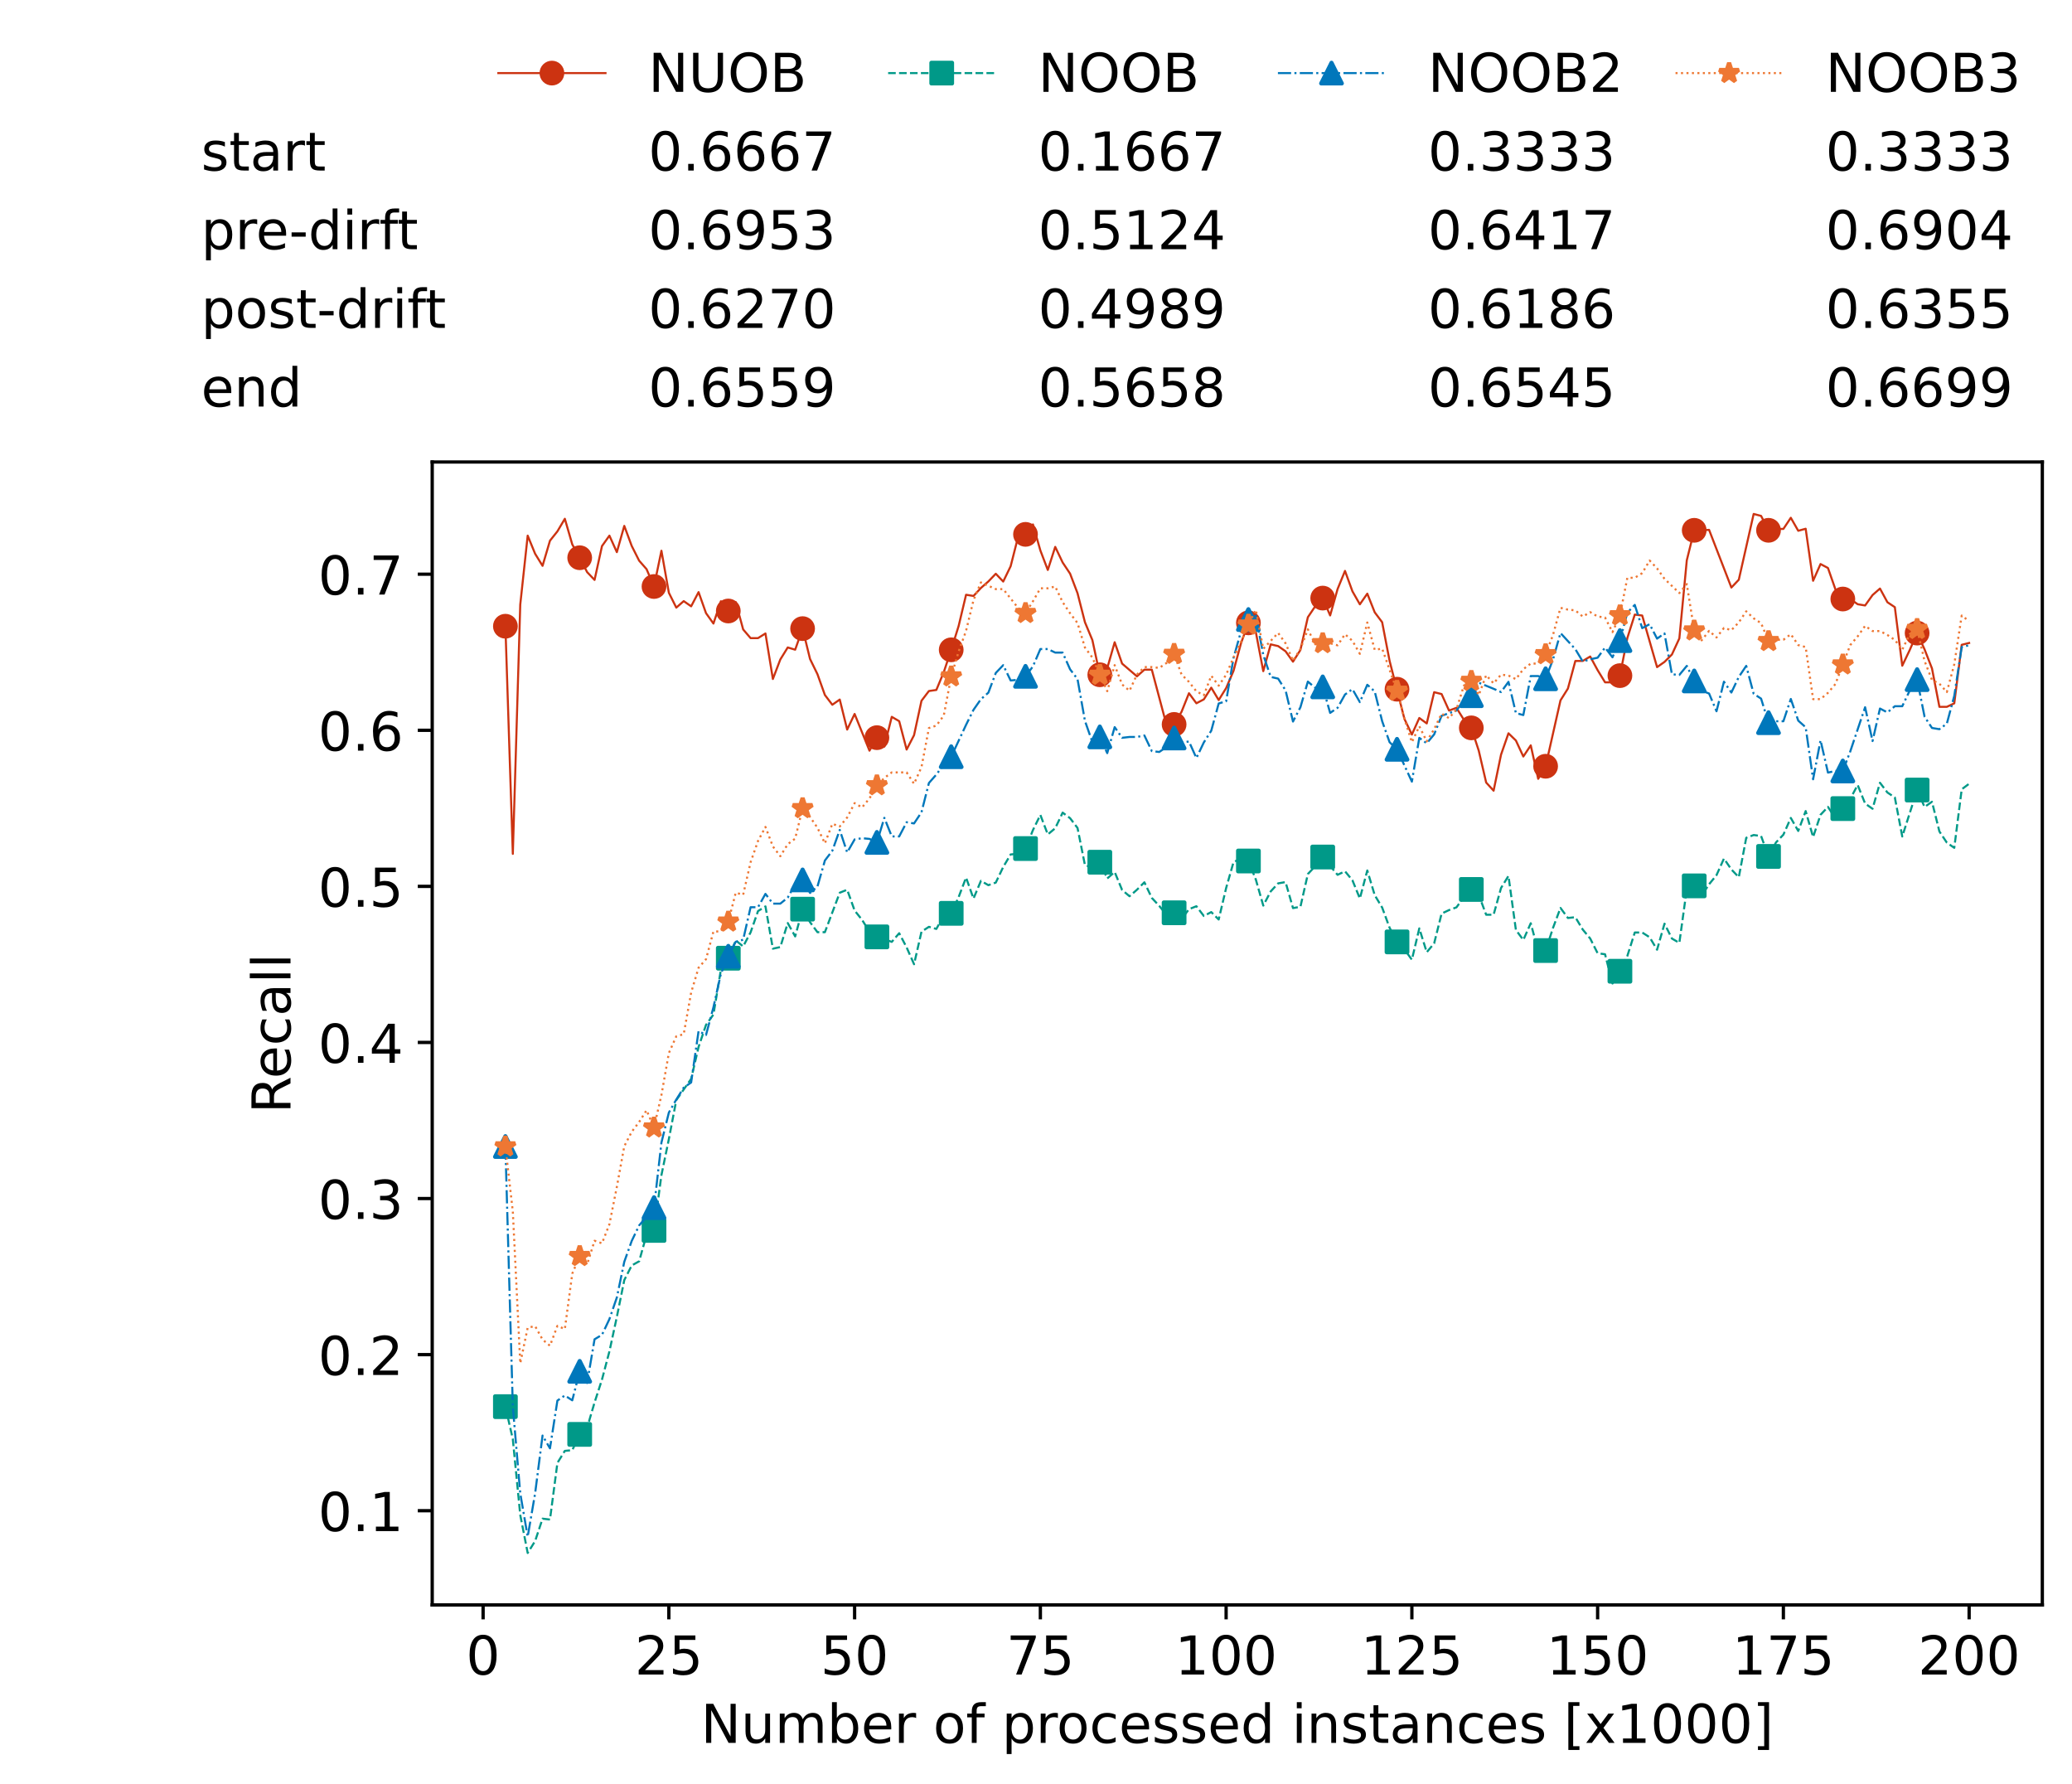 <?xml version="1.0" encoding="utf-8" standalone="no"?>
<!DOCTYPE svg PUBLIC "-//W3C//DTD SVG 1.1//EN"
  "http://www.w3.org/Graphics/SVG/1.1/DTD/svg11.dtd">
<!-- Created with matplotlib (https://matplotlib.org/) -->
<svg height="432.615pt" version="1.1" viewBox="0 0 502.65 432.615" width="502.65pt" xmlns="http://www.w3.org/2000/svg" xmlns:xlink="http://www.w3.org/1999/xlink">
 <defs>
  <style type="text/css">*{stroke-linecap:butt;stroke-linejoin:round;}</style>
 </defs>
 <g id="figure_1">
  <g id="patch_1">
   <path d="M 0 432.615 
L 502.65 432.615 
L 502.65 0 
L 0 0 
z
" style="fill:#ffffff;"/>
  </g>
  <g id="axes_1">
   <g id="patch_2">
    <path d="M 104.85 389.252 
L 495.45 389.252 
L 495.45 112.052 
L 104.85 112.052 
z
" style="fill:#ffffff;"/>
   </g>
   <g id="matplotlib.axis_1">
    <g id="xtick_1">
     <g id="line2d_1">
      <defs>
       <path d="M 0 0 
L 0 3.5 
" id="m9c503421b7" style="stroke:#000000;stroke-width:0.8;"/>
      </defs>
      <g>
       <use style="stroke:#000000;stroke-width:0.8;" x="117.197" xlink:href="#m9c503421b7" y="389.252"/>
      </g>
     </g>
     <g id="text_1">
      <!-- 0 -->
      <g transform="translate(113.061 406.13)scale(0.13 -0.13)">
       <defs>
        <path d="M 31.781 66.406 
Q 24.172 66.406 20.328 58.906 
Q 16.5 51.422 16.5 36.375 
Q 16.5 21.391 20.328 13.891 
Q 24.172 6.391 31.781 6.391 
Q 39.453 6.391 43.281 13.891 
Q 47.125 21.391 47.125 36.375 
Q 47.125 51.422 43.281 58.906 
Q 39.453 66.406 31.781 66.406 
z
M 31.781 74.219 
Q 44.047 74.219 50.516 64.516 
Q 56.984 54.828 56.984 36.375 
Q 56.984 17.969 50.516 8.266 
Q 44.047 -1.422 31.781 -1.422 
Q 19.531 -1.422 13.062 8.266 
Q 6.594 17.969 6.594 36.375 
Q 6.594 54.828 13.062 64.516 
Q 19.531 74.219 31.781 74.219 
z
" id="DejaVuSans-48"/>
       </defs>
       <use xlink:href="#DejaVuSans-48"/>
      </g>
     </g>
    </g>
    <g id="xtick_2">
     <g id="line2d_2">
      <g>
       <use style="stroke:#000000;stroke-width:0.8;" x="162.259" xlink:href="#m9c503421b7" y="389.252"/>
      </g>
     </g>
     <g id="text_2">
      <!-- 25 -->
      <g transform="translate(153.988 406.13)scale(0.13 -0.13)">
       <defs>
        <path d="M 19.188 8.297 
L 53.609 8.297 
L 53.609 0 
L 7.328 0 
L 7.328 8.297 
Q 12.938 14.109 22.625 23.891 
Q 32.328 33.688 34.812 36.531 
Q 39.547 41.844 41.422 45.531 
Q 43.312 49.219 43.312 52.781 
Q 43.312 58.594 39.234 62.25 
Q 35.156 65.922 28.609 65.922 
Q 23.969 65.922 18.812 64.312 
Q 13.672 62.703 7.812 59.422 
L 7.812 69.391 
Q 13.766 71.781 18.938 73 
Q 24.125 74.219 28.422 74.219 
Q 39.75 74.219 46.484 68.547 
Q 53.219 62.891 53.219 53.422 
Q 53.219 48.922 51.531 44.891 
Q 49.859 40.875 45.406 35.406 
Q 44.188 33.984 37.641 27.219 
Q 31.109 20.453 19.188 8.297 
z
" id="DejaVuSans-50"/>
        <path d="M 10.797 72.906 
L 49.516 72.906 
L 49.516 64.594 
L 19.828 64.594 
L 19.828 46.734 
Q 21.969 47.469 24.109 47.828 
Q 26.266 48.188 28.422 48.188 
Q 40.625 48.188 47.75 41.5 
Q 54.891 34.812 54.891 23.391 
Q 54.891 11.625 47.562 5.094 
Q 40.234 -1.422 26.906 -1.422 
Q 22.312 -1.422 17.547 -0.641 
Q 12.797 0.141 7.719 1.703 
L 7.719 11.625 
Q 12.109 9.234 16.797 8.062 
Q 21.484 6.891 26.703 6.891 
Q 35.156 6.891 40.078 11.328 
Q 45.016 15.766 45.016 23.391 
Q 45.016 31 40.078 35.438 
Q 35.156 39.891 26.703 39.891 
Q 22.75 39.891 18.812 39.016 
Q 14.891 38.141 10.797 36.281 
z
" id="DejaVuSans-53"/>
       </defs>
       <use xlink:href="#DejaVuSans-50"/>
       <use x="63.623" xlink:href="#DejaVuSans-53"/>
      </g>
     </g>
    </g>
    <g id="xtick_3">
     <g id="line2d_3">
      <g>
       <use style="stroke:#000000;stroke-width:0.8;" x="207.322" xlink:href="#m9c503421b7" y="389.252"/>
      </g>
     </g>
     <g id="text_3">
      <!-- 50 -->
      <g transform="translate(199.05 406.13)scale(0.13 -0.13)">
       <use xlink:href="#DejaVuSans-53"/>
       <use x="63.623" xlink:href="#DejaVuSans-48"/>
      </g>
     </g>
    </g>
    <g id="xtick_4">
     <g id="line2d_4">
      <g>
       <use style="stroke:#000000;stroke-width:0.8;" x="252.384" xlink:href="#m9c503421b7" y="389.252"/>
      </g>
     </g>
     <g id="text_4">
      <!-- 75 -->
      <g transform="translate(244.113 406.13)scale(0.13 -0.13)">
       <defs>
        <path d="M 8.203 72.906 
L 55.078 72.906 
L 55.078 68.703 
L 28.609 0 
L 18.312 0 
L 43.219 64.594 
L 8.203 64.594 
z
" id="DejaVuSans-55"/>
       </defs>
       <use xlink:href="#DejaVuSans-55"/>
       <use x="63.623" xlink:href="#DejaVuSans-53"/>
      </g>
     </g>
    </g>
    <g id="xtick_5">
     <g id="line2d_5">
      <g>
       <use style="stroke:#000000;stroke-width:0.8;" x="297.446" xlink:href="#m9c503421b7" y="389.252"/>
      </g>
     </g>
     <g id="text_5">
      <!-- 100 -->
      <g transform="translate(285.039 406.13)scale(0.13 -0.13)">
       <defs>
        <path d="M 12.406 8.297 
L 28.516 8.297 
L 28.516 63.922 
L 10.984 60.406 
L 10.984 69.391 
L 28.422 72.906 
L 38.281 72.906 
L 38.281 8.297 
L 54.391 8.297 
L 54.391 0 
L 12.406 0 
z
" id="DejaVuSans-49"/>
       </defs>
       <use xlink:href="#DejaVuSans-49"/>
       <use x="63.623" xlink:href="#DejaVuSans-48"/>
       <use x="127.246" xlink:href="#DejaVuSans-48"/>
      </g>
     </g>
    </g>
    <g id="xtick_6">
     <g id="line2d_6">
      <g>
       <use style="stroke:#000000;stroke-width:0.8;" x="342.509" xlink:href="#m9c503421b7" y="389.252"/>
      </g>
     </g>
     <g id="text_6">
      <!-- 125 -->
      <g transform="translate(330.102 406.13)scale(0.13 -0.13)">
       <use xlink:href="#DejaVuSans-49"/>
       <use x="63.623" xlink:href="#DejaVuSans-50"/>
       <use x="127.246" xlink:href="#DejaVuSans-53"/>
      </g>
     </g>
    </g>
    <g id="xtick_7">
     <g id="line2d_7">
      <g>
       <use style="stroke:#000000;stroke-width:0.8;" x="387.571" xlink:href="#m9c503421b7" y="389.252"/>
      </g>
     </g>
     <g id="text_7">
      <!-- 150 -->
      <g transform="translate(375.164 406.13)scale(0.13 -0.13)">
       <use xlink:href="#DejaVuSans-49"/>
       <use x="63.623" xlink:href="#DejaVuSans-53"/>
       <use x="127.246" xlink:href="#DejaVuSans-48"/>
      </g>
     </g>
    </g>
    <g id="xtick_8">
     <g id="line2d_8">
      <g>
       <use style="stroke:#000000;stroke-width:0.8;" x="432.633" xlink:href="#m9c503421b7" y="389.252"/>
      </g>
     </g>
     <g id="text_8">
      <!-- 175 -->
      <g transform="translate(420.226 406.13)scale(0.13 -0.13)">
       <use xlink:href="#DejaVuSans-49"/>
       <use x="63.623" xlink:href="#DejaVuSans-55"/>
       <use x="127.246" xlink:href="#DejaVuSans-53"/>
      </g>
     </g>
    </g>
    <g id="xtick_9">
     <g id="line2d_9">
      <g>
       <use style="stroke:#000000;stroke-width:0.8;" x="477.695" xlink:href="#m9c503421b7" y="389.252"/>
      </g>
     </g>
     <g id="text_9">
      <!-- 200 -->
      <g transform="translate(465.289 406.13)scale(0.13 -0.13)">
       <use xlink:href="#DejaVuSans-50"/>
       <use x="63.623" xlink:href="#DejaVuSans-48"/>
       <use x="127.246" xlink:href="#DejaVuSans-48"/>
      </g>
     </g>
    </g>
    <g id="text_10">
     <!-- Number of processed instances [x1000] -->
     <g transform="translate(170.025 422.711)scale(0.13 -0.13)">
      <defs>
       <path d="M 9.812 72.906 
L 23.094 72.906 
L 55.422 11.922 
L 55.422 72.906 
L 64.984 72.906 
L 64.984 0 
L 51.703 0 
L 19.391 60.984 
L 19.391 0 
L 9.812 0 
z
" id="DejaVuSans-78"/>
       <path d="M 8.5 21.578 
L 8.5 54.688 
L 17.484 54.688 
L 17.484 21.922 
Q 17.484 14.156 20.5 10.266 
Q 23.531 6.391 29.594 6.391 
Q 36.859 6.391 41.078 11.031 
Q 45.312 15.672 45.312 23.688 
L 45.312 54.688 
L 54.297 54.688 
L 54.297 0 
L 45.312 0 
L 45.312 8.406 
Q 42.047 3.422 37.719 1 
Q 33.406 -1.422 27.688 -1.422 
Q 18.266 -1.422 13.375 4.438 
Q 8.5 10.297 8.5 21.578 
z
M 31.109 56 
z
" id="DejaVuSans-117"/>
       <path d="M 52 44.188 
Q 55.375 50.25 60.062 53.125 
Q 64.75 56 71.094 56 
Q 79.641 56 84.281 50.016 
Q 88.922 44.047 88.922 33.016 
L 88.922 0 
L 79.891 0 
L 79.891 32.719 
Q 79.891 40.578 77.094 44.375 
Q 74.312 48.188 68.609 48.188 
Q 61.625 48.188 57.562 43.547 
Q 53.516 38.922 53.516 30.906 
L 53.516 0 
L 44.484 0 
L 44.484 32.719 
Q 44.484 40.625 41.703 44.406 
Q 38.922 48.188 33.109 48.188 
Q 26.219 48.188 22.156 43.531 
Q 18.109 38.875 18.109 30.906 
L 18.109 0 
L 9.078 0 
L 9.078 54.688 
L 18.109 54.688 
L 18.109 46.188 
Q 21.188 51.219 25.484 53.609 
Q 29.781 56 35.688 56 
Q 41.656 56 45.828 52.969 
Q 50 49.953 52 44.188 
z
" id="DejaVuSans-109"/>
       <path d="M 48.688 27.297 
Q 48.688 37.203 44.609 42.844 
Q 40.531 48.484 33.406 48.484 
Q 26.266 48.484 22.188 42.844 
Q 18.109 37.203 18.109 27.297 
Q 18.109 17.391 22.188 11.75 
Q 26.266 6.109 33.406 6.109 
Q 40.531 6.109 44.609 11.75 
Q 48.688 17.391 48.688 27.297 
z
M 18.109 46.391 
Q 20.953 51.266 25.266 53.625 
Q 29.594 56 35.594 56 
Q 45.562 56 51.781 48.094 
Q 58.016 40.188 58.016 27.297 
Q 58.016 14.406 51.781 6.484 
Q 45.562 -1.422 35.594 -1.422 
Q 29.594 -1.422 25.266 0.953 
Q 20.953 3.328 18.109 8.203 
L 18.109 0 
L 9.078 0 
L 9.078 75.984 
L 18.109 75.984 
z
" id="DejaVuSans-98"/>
       <path d="M 56.203 29.594 
L 56.203 25.203 
L 14.891 25.203 
Q 15.484 15.922 20.484 11.062 
Q 25.484 6.203 34.422 6.203 
Q 39.594 6.203 44.453 7.469 
Q 49.312 8.734 54.109 11.281 
L 54.109 2.781 
Q 49.266 0.734 44.188 -0.344 
Q 39.109 -1.422 33.891 -1.422 
Q 20.797 -1.422 13.156 6.188 
Q 5.516 13.812 5.516 26.812 
Q 5.516 40.234 12.766 48.109 
Q 20.016 56 32.328 56 
Q 43.359 56 49.781 48.891 
Q 56.203 41.797 56.203 29.594 
z
M 47.219 32.234 
Q 47.125 39.594 43.094 43.984 
Q 39.062 48.391 32.422 48.391 
Q 24.906 48.391 20.391 44.141 
Q 15.875 39.891 15.188 32.172 
z
" id="DejaVuSans-101"/>
       <path d="M 41.109 46.297 
Q 39.594 47.172 37.812 47.578 
Q 36.031 48 33.891 48 
Q 26.266 48 22.188 43.047 
Q 18.109 38.094 18.109 28.812 
L 18.109 0 
L 9.078 0 
L 9.078 54.688 
L 18.109 54.688 
L 18.109 46.188 
Q 20.953 51.172 25.484 53.578 
Q 30.031 56 36.531 56 
Q 37.453 56 38.578 55.875 
Q 39.703 55.766 41.062 55.516 
z
" id="DejaVuSans-114"/>
       <path id="DejaVuSans-32"/>
       <path d="M 30.609 48.391 
Q 23.391 48.391 19.188 42.75 
Q 14.984 37.109 14.984 27.297 
Q 14.984 17.484 19.156 11.844 
Q 23.344 6.203 30.609 6.203 
Q 37.797 6.203 41.984 11.859 
Q 46.188 17.531 46.188 27.297 
Q 46.188 37.016 41.984 42.703 
Q 37.797 48.391 30.609 48.391 
z
M 30.609 56 
Q 42.328 56 49.016 48.375 
Q 55.719 40.766 55.719 27.297 
Q 55.719 13.875 49.016 6.219 
Q 42.328 -1.422 30.609 -1.422 
Q 18.844 -1.422 12.172 6.219 
Q 5.516 13.875 5.516 27.297 
Q 5.516 40.766 12.172 48.375 
Q 18.844 56 30.609 56 
z
" id="DejaVuSans-111"/>
       <path d="M 37.109 75.984 
L 37.109 68.5 
L 28.516 68.5 
Q 23.688 68.5 21.797 66.547 
Q 19.922 64.594 19.922 59.516 
L 19.922 54.688 
L 34.719 54.688 
L 34.719 47.703 
L 19.922 47.703 
L 19.922 0 
L 10.891 0 
L 10.891 47.703 
L 2.297 47.703 
L 2.297 54.688 
L 10.891 54.688 
L 10.891 58.5 
Q 10.891 67.625 15.141 71.797 
Q 19.391 75.984 28.609 75.984 
z
" id="DejaVuSans-102"/>
       <path d="M 18.109 8.203 
L 18.109 -20.797 
L 9.078 -20.797 
L 9.078 54.688 
L 18.109 54.688 
L 18.109 46.391 
Q 20.953 51.266 25.266 53.625 
Q 29.594 56 35.594 56 
Q 45.562 56 51.781 48.094 
Q 58.016 40.188 58.016 27.297 
Q 58.016 14.406 51.781 6.484 
Q 45.562 -1.422 35.594 -1.422 
Q 29.594 -1.422 25.266 0.953 
Q 20.953 3.328 18.109 8.203 
z
M 48.688 27.297 
Q 48.688 37.203 44.609 42.844 
Q 40.531 48.484 33.406 48.484 
Q 26.266 48.484 22.188 42.844 
Q 18.109 37.203 18.109 27.297 
Q 18.109 17.391 22.188 11.75 
Q 26.266 6.109 33.406 6.109 
Q 40.531 6.109 44.609 11.75 
Q 48.688 17.391 48.688 27.297 
z
" id="DejaVuSans-112"/>
       <path d="M 48.781 52.594 
L 48.781 44.188 
Q 44.969 46.297 41.141 47.344 
Q 37.312 48.391 33.406 48.391 
Q 24.656 48.391 19.812 42.844 
Q 14.984 37.312 14.984 27.297 
Q 14.984 17.281 19.812 11.734 
Q 24.656 6.203 33.406 6.203 
Q 37.312 6.203 41.141 7.25 
Q 44.969 8.297 48.781 10.406 
L 48.781 2.094 
Q 45.016 0.344 40.984 -0.531 
Q 36.969 -1.422 32.422 -1.422 
Q 20.062 -1.422 12.781 6.344 
Q 5.516 14.109 5.516 27.297 
Q 5.516 40.672 12.859 48.328 
Q 20.219 56 33.016 56 
Q 37.156 56 41.109 55.141 
Q 45.062 54.297 48.781 52.594 
z
" id="DejaVuSans-99"/>
       <path d="M 44.281 53.078 
L 44.281 44.578 
Q 40.484 46.531 36.375 47.5 
Q 32.281 48.484 27.875 48.484 
Q 21.188 48.484 17.844 46.438 
Q 14.5 44.391 14.5 40.281 
Q 14.5 37.156 16.891 35.375 
Q 19.281 33.594 26.516 31.984 
L 29.594 31.297 
Q 39.156 29.25 43.188 25.516 
Q 47.219 21.781 47.219 15.094 
Q 47.219 7.469 41.188 3.016 
Q 35.156 -1.422 24.609 -1.422 
Q 20.219 -1.422 15.453 -0.562 
Q 10.688 0.297 5.422 2 
L 5.422 11.281 
Q 10.406 8.688 15.234 7.391 
Q 20.062 6.109 24.812 6.109 
Q 31.156 6.109 34.562 8.281 
Q 37.984 10.453 37.984 14.406 
Q 37.984 18.062 35.516 20.016 
Q 33.062 21.969 24.703 23.781 
L 21.578 24.516 
Q 13.234 26.266 9.516 29.906 
Q 5.812 33.547 5.812 39.891 
Q 5.812 47.609 11.281 51.797 
Q 16.75 56 26.812 56 
Q 31.781 56 36.172 55.266 
Q 40.578 54.547 44.281 53.078 
z
" id="DejaVuSans-115"/>
       <path d="M 45.406 46.391 
L 45.406 75.984 
L 54.391 75.984 
L 54.391 0 
L 45.406 0 
L 45.406 8.203 
Q 42.578 3.328 38.25 0.953 
Q 33.938 -1.422 27.875 -1.422 
Q 17.969 -1.422 11.734 6.484 
Q 5.516 14.406 5.516 27.297 
Q 5.516 40.188 11.734 48.094 
Q 17.969 56 27.875 56 
Q 33.938 56 38.25 53.625 
Q 42.578 51.266 45.406 46.391 
z
M 14.797 27.297 
Q 14.797 17.391 18.875 11.75 
Q 22.953 6.109 30.078 6.109 
Q 37.203 6.109 41.297 11.75 
Q 45.406 17.391 45.406 27.297 
Q 45.406 37.203 41.297 42.844 
Q 37.203 48.484 30.078 48.484 
Q 22.953 48.484 18.875 42.844 
Q 14.797 37.203 14.797 27.297 
z
" id="DejaVuSans-100"/>
       <path d="M 9.422 54.688 
L 18.406 54.688 
L 18.406 0 
L 9.422 0 
z
M 9.422 75.984 
L 18.406 75.984 
L 18.406 64.594 
L 9.422 64.594 
z
" id="DejaVuSans-105"/>
       <path d="M 54.891 33.016 
L 54.891 0 
L 45.906 0 
L 45.906 32.719 
Q 45.906 40.484 42.875 44.328 
Q 39.844 48.188 33.797 48.188 
Q 26.516 48.188 22.312 43.547 
Q 18.109 38.922 18.109 30.906 
L 18.109 0 
L 9.078 0 
L 9.078 54.688 
L 18.109 54.688 
L 18.109 46.188 
Q 21.344 51.125 25.703 53.562 
Q 30.078 56 35.797 56 
Q 45.219 56 50.047 50.172 
Q 54.891 44.344 54.891 33.016 
z
" id="DejaVuSans-110"/>
       <path d="M 18.312 70.219 
L 18.312 54.688 
L 36.812 54.688 
L 36.812 47.703 
L 18.312 47.703 
L 18.312 18.016 
Q 18.312 11.328 20.141 9.422 
Q 21.969 7.516 27.594 7.516 
L 36.812 7.516 
L 36.812 0 
L 27.594 0 
Q 17.188 0 13.234 3.875 
Q 9.281 7.766 9.281 18.016 
L 9.281 47.703 
L 2.688 47.703 
L 2.688 54.688 
L 9.281 54.688 
L 9.281 70.219 
z
" id="DejaVuSans-116"/>
       <path d="M 34.281 27.484 
Q 23.391 27.484 19.188 25 
Q 14.984 22.516 14.984 16.5 
Q 14.984 11.719 18.141 8.906 
Q 21.297 6.109 26.703 6.109 
Q 34.188 6.109 38.703 11.406 
Q 43.219 16.703 43.219 25.484 
L 43.219 27.484 
z
M 52.203 31.203 
L 52.203 0 
L 43.219 0 
L 43.219 8.297 
Q 40.141 3.328 35.547 0.953 
Q 30.953 -1.422 24.312 -1.422 
Q 15.922 -1.422 10.953 3.297 
Q 6 8.016 6 15.922 
Q 6 25.141 12.172 29.828 
Q 18.359 34.516 30.609 34.516 
L 43.219 34.516 
L 43.219 35.406 
Q 43.219 41.609 39.141 45 
Q 35.062 48.391 27.688 48.391 
Q 23 48.391 18.547 47.266 
Q 14.109 46.141 10.016 43.891 
L 10.016 52.203 
Q 14.938 54.109 19.578 55.047 
Q 24.219 56 28.609 56 
Q 40.484 56 46.344 49.844 
Q 52.203 43.703 52.203 31.203 
z
" id="DejaVuSans-97"/>
       <path d="M 8.594 75.984 
L 29.297 75.984 
L 29.297 69 
L 17.578 69 
L 17.578 -6.203 
L 29.297 -6.203 
L 29.297 -13.188 
L 8.594 -13.188 
z
" id="DejaVuSans-91"/>
       <path d="M 54.891 54.688 
L 35.109 28.078 
L 55.906 0 
L 45.312 0 
L 29.391 21.484 
L 13.484 0 
L 2.875 0 
L 24.125 28.609 
L 4.688 54.688 
L 15.281 54.688 
L 29.781 35.203 
L 44.281 54.688 
z
" id="DejaVuSans-120"/>
       <path d="M 30.422 75.984 
L 30.422 -13.188 
L 9.719 -13.188 
L 9.719 -6.203 
L 21.391 -6.203 
L 21.391 69 
L 9.719 69 
L 9.719 75.984 
z
" id="DejaVuSans-93"/>
      </defs>
      <use xlink:href="#DejaVuSans-78"/>
      <use x="74.805" xlink:href="#DejaVuSans-117"/>
      <use x="138.184" xlink:href="#DejaVuSans-109"/>
      <use x="235.596" xlink:href="#DejaVuSans-98"/>
      <use x="299.072" xlink:href="#DejaVuSans-101"/>
      <use x="360.596" xlink:href="#DejaVuSans-114"/>
      <use x="401.709" xlink:href="#DejaVuSans-32"/>
      <use x="433.496" xlink:href="#DejaVuSans-111"/>
      <use x="494.678" xlink:href="#DejaVuSans-102"/>
      <use x="529.883" xlink:href="#DejaVuSans-32"/>
      <use x="561.67" xlink:href="#DejaVuSans-112"/>
      <use x="625.146" xlink:href="#DejaVuSans-114"/>
      <use x="664.01" xlink:href="#DejaVuSans-111"/>
      <use x="725.191" xlink:href="#DejaVuSans-99"/>
      <use x="780.172" xlink:href="#DejaVuSans-101"/>
      <use x="841.695" xlink:href="#DejaVuSans-115"/>
      <use x="893.795" xlink:href="#DejaVuSans-115"/>
      <use x="945.895" xlink:href="#DejaVuSans-101"/>
      <use x="1007.418" xlink:href="#DejaVuSans-100"/>
      <use x="1070.895" xlink:href="#DejaVuSans-32"/>
      <use x="1102.682" xlink:href="#DejaVuSans-105"/>
      <use x="1130.465" xlink:href="#DejaVuSans-110"/>
      <use x="1193.844" xlink:href="#DejaVuSans-115"/>
      <use x="1245.943" xlink:href="#DejaVuSans-116"/>
      <use x="1285.152" xlink:href="#DejaVuSans-97"/>
      <use x="1346.432" xlink:href="#DejaVuSans-110"/>
      <use x="1409.811" xlink:href="#DejaVuSans-99"/>
      <use x="1464.791" xlink:href="#DejaVuSans-101"/>
      <use x="1526.314" xlink:href="#DejaVuSans-115"/>
      <use x="1578.414" xlink:href="#DejaVuSans-32"/>
      <use x="1610.201" xlink:href="#DejaVuSans-91"/>
      <use x="1649.215" xlink:href="#DejaVuSans-120"/>
      <use x="1708.395" xlink:href="#DejaVuSans-49"/>
      <use x="1772.018" xlink:href="#DejaVuSans-48"/>
      <use x="1835.641" xlink:href="#DejaVuSans-48"/>
      <use x="1899.264" xlink:href="#DejaVuSans-48"/>
      <use x="1962.887" xlink:href="#DejaVuSans-93"/>
     </g>
    </g>
   </g>
   <g id="matplotlib.axis_2">
    <g id="ytick_1">
     <g id="line2d_10">
      <defs>
       <path d="M 0 0 
L -3.5 0 
" id="m049549b095" style="stroke:#000000;stroke-width:0.8;"/>
      </defs>
      <g>
       <use style="stroke:#000000;stroke-width:0.8;" x="104.85" xlink:href="#m049549b095" y="366.399"/>
      </g>
     </g>
     <g id="text_11">
      <!-- 0.1 -->
      <g transform="translate(77.176 371.338)scale(0.13 -0.13)">
       <defs>
        <path d="M 10.688 12.406 
L 21 12.406 
L 21 0 
L 10.688 0 
z
" id="DejaVuSans-46"/>
       </defs>
       <use xlink:href="#DejaVuSans-48"/>
       <use x="63.623" xlink:href="#DejaVuSans-46"/>
       <use x="95.41" xlink:href="#DejaVuSans-49"/>
      </g>
     </g>
    </g>
    <g id="ytick_2">
     <g id="line2d_11">
      <g>
       <use style="stroke:#000000;stroke-width:0.8;" x="104.85" xlink:href="#m049549b095" y="328.543"/>
      </g>
     </g>
     <g id="text_12">
      <!-- 0.2 -->
      <g transform="translate(77.176 333.482)scale(0.13 -0.13)">
       <use xlink:href="#DejaVuSans-48"/>
       <use x="63.623" xlink:href="#DejaVuSans-46"/>
       <use x="95.41" xlink:href="#DejaVuSans-50"/>
      </g>
     </g>
    </g>
    <g id="ytick_3">
     <g id="line2d_12">
      <g>
       <use style="stroke:#000000;stroke-width:0.8;" x="104.85" xlink:href="#m049549b095" y="290.687"/>
      </g>
     </g>
     <g id="text_13">
      <!-- 0.3 -->
      <g transform="translate(77.176 295.626)scale(0.13 -0.13)">
       <defs>
        <path d="M 40.578 39.312 
Q 47.656 37.797 51.625 33 
Q 55.609 28.219 55.609 21.188 
Q 55.609 10.406 48.188 4.484 
Q 40.766 -1.422 27.094 -1.422 
Q 22.516 -1.422 17.656 -0.516 
Q 12.797 0.391 7.625 2.203 
L 7.625 11.719 
Q 11.719 9.328 16.594 8.109 
Q 21.484 6.891 26.812 6.891 
Q 36.078 6.891 40.938 10.547 
Q 45.797 14.203 45.797 21.188 
Q 45.797 27.641 41.281 31.266 
Q 36.766 34.906 28.719 34.906 
L 20.219 34.906 
L 20.219 43.016 
L 29.109 43.016 
Q 36.375 43.016 40.234 45.922 
Q 44.094 48.828 44.094 54.297 
Q 44.094 59.906 40.109 62.906 
Q 36.141 65.922 28.719 65.922 
Q 24.656 65.922 20.016 65.031 
Q 15.375 64.156 9.812 62.312 
L 9.812 71.094 
Q 15.438 72.656 20.344 73.438 
Q 25.25 74.219 29.594 74.219 
Q 40.828 74.219 47.359 69.109 
Q 53.906 64.016 53.906 55.328 
Q 53.906 49.266 50.438 45.094 
Q 46.969 40.922 40.578 39.312 
z
" id="DejaVuSans-51"/>
       </defs>
       <use xlink:href="#DejaVuSans-48"/>
       <use x="63.623" xlink:href="#DejaVuSans-46"/>
       <use x="95.41" xlink:href="#DejaVuSans-51"/>
      </g>
     </g>
    </g>
    <g id="ytick_4">
     <g id="line2d_13">
      <g>
       <use style="stroke:#000000;stroke-width:0.8;" x="104.85" xlink:href="#m049549b095" y="252.83"/>
      </g>
     </g>
     <g id="text_14">
      <!-- 0.4 -->
      <g transform="translate(77.176 257.769)scale(0.13 -0.13)">
       <defs>
        <path d="M 37.797 64.312 
L 12.891 25.391 
L 37.797 25.391 
z
M 35.203 72.906 
L 47.609 72.906 
L 47.609 25.391 
L 58.016 25.391 
L 58.016 17.188 
L 47.609 17.188 
L 47.609 0 
L 37.797 0 
L 37.797 17.188 
L 4.891 17.188 
L 4.891 26.703 
z
" id="DejaVuSans-52"/>
       </defs>
       <use xlink:href="#DejaVuSans-48"/>
       <use x="63.623" xlink:href="#DejaVuSans-46"/>
       <use x="95.41" xlink:href="#DejaVuSans-52"/>
      </g>
     </g>
    </g>
    <g id="ytick_5">
     <g id="line2d_14">
      <g>
       <use style="stroke:#000000;stroke-width:0.8;" x="104.85" xlink:href="#m049549b095" y="214.974"/>
      </g>
     </g>
     <g id="text_15">
      <!-- 0.5 -->
      <g transform="translate(77.176 219.913)scale(0.13 -0.13)">
       <use xlink:href="#DejaVuSans-48"/>
       <use x="63.623" xlink:href="#DejaVuSans-46"/>
       <use x="95.41" xlink:href="#DejaVuSans-53"/>
      </g>
     </g>
    </g>
    <g id="ytick_6">
     <g id="line2d_15">
      <g>
       <use style="stroke:#000000;stroke-width:0.8;" x="104.85" xlink:href="#m049549b095" y="177.118"/>
      </g>
     </g>
     <g id="text_16">
      <!-- 0.6 -->
      <g transform="translate(77.176 182.057)scale(0.13 -0.13)">
       <defs>
        <path d="M 33.016 40.375 
Q 26.375 40.375 22.484 35.828 
Q 18.609 31.297 18.609 23.391 
Q 18.609 15.531 22.484 10.953 
Q 26.375 6.391 33.016 6.391 
Q 39.656 6.391 43.531 10.953 
Q 47.406 15.531 47.406 23.391 
Q 47.406 31.297 43.531 35.828 
Q 39.656 40.375 33.016 40.375 
z
M 52.594 71.297 
L 52.594 62.312 
Q 48.875 64.062 45.094 64.984 
Q 41.312 65.922 37.594 65.922 
Q 27.828 65.922 22.672 59.328 
Q 17.531 52.734 16.797 39.406 
Q 19.672 43.656 24.016 45.922 
Q 28.375 48.188 33.594 48.188 
Q 44.578 48.188 50.953 41.516 
Q 57.328 34.859 57.328 23.391 
Q 57.328 12.156 50.688 5.359 
Q 44.047 -1.422 33.016 -1.422 
Q 20.359 -1.422 13.672 8.266 
Q 6.984 17.969 6.984 36.375 
Q 6.984 53.656 15.188 63.938 
Q 23.391 74.219 37.203 74.219 
Q 40.922 74.219 44.703 73.484 
Q 48.484 72.75 52.594 71.297 
z
" id="DejaVuSans-54"/>
       </defs>
       <use xlink:href="#DejaVuSans-48"/>
       <use x="63.623" xlink:href="#DejaVuSans-46"/>
       <use x="95.41" xlink:href="#DejaVuSans-54"/>
      </g>
     </g>
    </g>
    <g id="ytick_7">
     <g id="line2d_16">
      <g>
       <use style="stroke:#000000;stroke-width:0.8;" x="104.85" xlink:href="#m049549b095" y="139.262"/>
      </g>
     </g>
     <g id="text_17">
      <!-- 0.7 -->
      <g transform="translate(77.176 144.201)scale(0.13 -0.13)">
       <use xlink:href="#DejaVuSans-48"/>
       <use x="63.623" xlink:href="#DejaVuSans-46"/>
       <use x="95.41" xlink:href="#DejaVuSans-55"/>
      </g>
     </g>
    </g>
    <g id="text_18">
     <!-- Recall -->
     <g transform="translate(70.472 270.044)rotate(-90)scale(0.13 -0.13)">
      <defs>
       <path d="M 44.391 34.188 
Q 47.562 33.109 50.562 29.594 
Q 53.562 26.078 56.594 19.922 
L 66.609 0 
L 56 0 
L 46.688 18.703 
Q 43.062 26.031 39.672 28.422 
Q 36.281 30.812 30.422 30.812 
L 19.672 30.812 
L 19.672 0 
L 9.812 0 
L 9.812 72.906 
L 32.078 72.906 
Q 44.578 72.906 50.734 67.672 
Q 56.891 62.453 56.891 51.906 
Q 56.891 45.016 53.688 40.469 
Q 50.484 35.938 44.391 34.188 
z
M 19.672 64.797 
L 19.672 38.922 
L 32.078 38.922 
Q 39.203 38.922 42.844 42.219 
Q 46.484 45.516 46.484 51.906 
Q 46.484 58.297 42.844 61.547 
Q 39.203 64.797 32.078 64.797 
z
" id="DejaVuSans-82"/>
       <path d="M 9.422 75.984 
L 18.406 75.984 
L 18.406 0 
L 9.422 0 
z
" id="DejaVuSans-108"/>
      </defs>
      <use xlink:href="#DejaVuSans-82"/>
      <use x="64.982" xlink:href="#DejaVuSans-101"/>
      <use x="126.506" xlink:href="#DejaVuSans-99"/>
      <use x="181.486" xlink:href="#DejaVuSans-97"/>
      <use x="242.766" xlink:href="#DejaVuSans-108"/>
      <use x="270.549" xlink:href="#DejaVuSans-108"/>
     </g>
    </g>
   </g>
   <g id="line2d_17"/>
   <g id="line2d_18"/>
   <g id="line2d_19"/>
   <g id="line2d_20"/>
   <g id="line2d_21"/>
   <g id="line2d_22">
    <path clip-path="url(#p3ffbbfd51e)" d="M 122.605 151.881 
L 124.407 207.088 
L 126.21 146.623 
L 128.012 129.911 
L 129.815 134.305 
L 131.617 137.234 
L 133.419 131.132 
L 135.222 128.872 
L 137.024 125.821 
L 138.827 132.032 
L 140.629 135.27 
L 142.432 138.758 
L 144.234 140.65 
L 146.037 132.438 
L 147.839 129.911 
L 149.642 133.913 
L 151.444 127.547 
L 153.247 132.404 
L 155.049 135.983 
L 156.852 138.04 
L 158.654 142.246 
L 160.457 133.571 
L 162.259 143.763 
L 164.062 147.368 
L 165.864 145.791 
L 167.667 147.053 
L 169.469 143.611 
L 171.272 148.707 
L 173.074 151.231 
L 174.877 145.823 
L 176.679 148.189 
L 178.482 146.026 
L 180.284 152.663 
L 182.087 154.766 
L 183.889 154.766 
L 185.692 153.634 
L 187.494 164.675 
L 189.297 159.943 
L 191.099 157.031 
L 192.902 157.572 
L 194.704 152.464 
L 196.507 159.825 
L 198.309 163.514 
L 200.112 168.561 
L 201.914 170.927 
L 203.717 169.666 
L 205.519 176.946 
L 207.322 173.16 
L 210.927 182.061 
L 212.729 178.906 
L 214.532 181.069 
L 216.334 173.858 
L 218.137 174.91 
L 219.939 181.793 
L 221.742 178.299 
L 223.544 169.961 
L 225.347 167.595 
L 227.149 167.338 
L 228.952 163.012 
L 230.754 157.604 
L 232.557 151.82 
L 234.359 144.249 
L 236.162 144.54 
L 237.964 142.604 
L 239.767 141.027 
L 241.569 139.155 
L 243.372 141.048 
L 245.174 137.33 
L 246.976 130.232 
L 248.779 129.601 
L 250.581 127.192 
L 252.384 133.501 
L 254.186 138.233 
L 255.989 132.641 
L 257.791 136.426 
L 259.594 139.13 
L 261.396 143.862 
L 263.199 150.914 
L 265.001 155.24 
L 266.804 163.653 
L 268.606 162.076 
L 270.409 155.766 
L 272.211 160.943 
L 275.816 164.039 
L 277.619 162.416 
L 279.421 162.416 
L 283.026 175.967 
L 284.829 175.697 
L 286.631 172.638 
L 288.434 168.131 
L 290.236 170.569 
L 292.039 169.622 
L 293.841 166.783 
L 295.644 169.788 
L 297.446 166.896 
L 299.249 162.69 
L 301.051 156.033 
L 302.854 151.062 
L 304.656 153.316 
L 306.459 162.78 
L 308.261 156.279 
L 310.064 156.697 
L 311.866 157.959 
L 313.669 160.482 
L 315.471 157.643 
L 317.274 149.701 
L 319.076 147.025 
L 320.879 145.058 
L 322.681 149.264 
L 324.484 142.873 
L 326.286 138.464 
L 328.089 143.414 
L 329.891 146.569 
L 331.694 143.98 
L 333.496 148.51 
L 335.299 150.914 
L 337.101 160.274 
L 340.706 174.367 
L 342.509 178.153 
L 344.311 174.138 
L 346.114 175.452 
L 347.916 167.881 
L 349.719 168.332 
L 351.521 172.336 
L 353.324 171.674 
L 355.126 174.566 
L 356.928 176.532 
L 358.731 182.053 
L 360.533 189.796 
L 362.336 191.768 
L 364.138 183.032 
L 365.941 177.849 
L 367.743 179.597 
L 369.546 183.479 
L 371.348 180.775 
L 373.151 188.887 
L 374.953 185.843 
L 378.558 169.869 
L 380.361 167.001 
L 382.163 160.309 
L 383.966 160.309 
L 385.768 159.227 
L 387.571 162.537 
L 389.373 165.486 
L 391.176 165.486 
L 392.978 163.864 
L 394.781 154.738 
L 396.583 149.06 
L 398.386 149.285 
L 401.991 161.798 
L 403.793 160.536 
L 405.596 158.733 
L 407.398 154.827 
L 409.201 135.899 
L 411.003 128.619 
L 412.806 128.619 
L 414.608 128.504 
L 420.016 142.496 
L 421.818 140.603 
L 425.423 124.652 
L 427.226 125.125 
L 429.028 128.619 
L 430.831 128.281 
L 432.633 128.281 
L 434.436 125.577 
L 436.238 128.732 
L 438.041 128.237 
L 439.843 140.856 
L 441.646 136.8 
L 443.448 137.756 
L 445.251 142.918 
L 447.053 145.284 
L 448.856 145.284 
L 450.658 146.546 
L 452.461 146.846 
L 454.263 144.323 
L 456.066 142.745 
L 457.868 146.058 
L 459.671 147.26 
L 461.473 161.456 
L 463.276 157.67 
L 465.078 153.545 
L 466.881 157.488 
L 468.683 162.115 
L 470.485 171.429 
L 472.288 171.429 
L 474.09 170.587 
L 475.893 156.391 
L 477.695 155.941 
L 477.695 155.941 
" style="fill:none;stroke:#cc3311;stroke-linecap:square;stroke-width:0.5;"/>
    <defs>
     <path d="M 0 2.5 
C 0.663 2.5 1.299 2.237 1.768 1.768 
C 2.237 1.299 2.5 0.663 2.5 0 
C 2.5 -0.663 2.237 -1.299 1.768 -1.768 
C 1.299 -2.237 0.663 -2.5 0 -2.5 
C -0.663 -2.5 -1.299 -2.237 -1.768 -1.768 
C -2.237 -1.299 -2.5 -0.663 -2.5 0 
C -2.5 0.663 -2.237 1.299 -1.768 1.768 
C -1.299 2.237 -0.663 2.5 0 2.5 
z
" id="mf804cbaab6" style="stroke:#cc3311;"/>
    </defs>
    <g clip-path="url(#p3ffbbfd51e)">
     <use style="fill:#cc3311;stroke:#cc3311;" x="122.605" xlink:href="#mf804cbaab6" y="151.881"/>
     <use style="fill:#cc3311;stroke:#cc3311;" x="140.629" xlink:href="#mf804cbaab6" y="135.27"/>
     <use style="fill:#cc3311;stroke:#cc3311;" x="158.654" xlink:href="#mf804cbaab6" y="142.246"/>
     <use style="fill:#cc3311;stroke:#cc3311;" x="176.679" xlink:href="#mf804cbaab6" y="148.189"/>
     <use style="fill:#cc3311;stroke:#cc3311;" x="194.704" xlink:href="#mf804cbaab6" y="152.464"/>
     <use style="fill:#cc3311;stroke:#cc3311;" x="212.729" xlink:href="#mf804cbaab6" y="178.906"/>
     <use style="fill:#cc3311;stroke:#cc3311;" x="230.754" xlink:href="#mf804cbaab6" y="157.604"/>
     <use style="fill:#cc3311;stroke:#cc3311;" x="248.779" xlink:href="#mf804cbaab6" y="129.601"/>
     <use style="fill:#cc3311;stroke:#cc3311;" x="266.804" xlink:href="#mf804cbaab6" y="163.653"/>
     <use style="fill:#cc3311;stroke:#cc3311;" x="284.829" xlink:href="#mf804cbaab6" y="175.697"/>
     <use style="fill:#cc3311;stroke:#cc3311;" x="302.854" xlink:href="#mf804cbaab6" y="151.062"/>
     <use style="fill:#cc3311;stroke:#cc3311;" x="320.879" xlink:href="#mf804cbaab6" y="145.058"/>
     <use style="fill:#cc3311;stroke:#cc3311;" x="338.904" xlink:href="#mf804cbaab6" y="167.157"/>
     <use style="fill:#cc3311;stroke:#cc3311;" x="356.928" xlink:href="#mf804cbaab6" y="176.532"/>
     <use style="fill:#cc3311;stroke:#cc3311;" x="374.953" xlink:href="#mf804cbaab6" y="185.843"/>
     <use style="fill:#cc3311;stroke:#cc3311;" x="392.978" xlink:href="#mf804cbaab6" y="163.864"/>
     <use style="fill:#cc3311;stroke:#cc3311;" x="411.003" xlink:href="#mf804cbaab6" y="128.619"/>
     <use style="fill:#cc3311;stroke:#cc3311;" x="429.028" xlink:href="#mf804cbaab6" y="128.619"/>
     <use style="fill:#cc3311;stroke:#cc3311;" x="447.053" xlink:href="#mf804cbaab6" y="145.284"/>
     <use style="fill:#cc3311;stroke:#cc3311;" x="465.078" xlink:href="#mf804cbaab6" y="153.545"/>
    </g>
   </g>
   <g id="line2d_23"/>
   <g id="line2d_24"/>
   <g id="line2d_25"/>
   <g id="line2d_26"/>
   <g id="line2d_27">
    <path clip-path="url(#p3ffbbfd51e)" d="M 122.605 341.162 
L 124.407 349.048 
L 126.21 367.451 
L 128.012 376.652 
L 129.815 373.76 
L 131.617 368.327 
L 133.419 368.543 
L 135.222 354.807 
L 137.024 351.889 
L 138.827 351.717 
L 140.629 347.89 
L 142.432 346.278 
L 144.234 340.148 
L 146.037 334.587 
L 147.839 327.76 
L 149.642 319.397 
L 151.444 310.471 
L 153.247 306.918 
L 155.049 305.91 
L 156.852 299.471 
L 158.654 298.419 
L 160.457 285.012 
L 162.259 276.276 
L 164.062 266.812 
L 167.667 261.659 
L 169.469 253.916 
L 171.272 248.577 
L 173.074 246.053 
L 174.877 235.237 
L 176.679 232.398 
L 178.482 228.072 
L 180.284 229.547 
L 182.087 226.129 
L 183.889 220.967 
L 185.692 219.834 
L 187.494 230.087 
L 189.297 229.693 
L 191.099 223.869 
L 192.902 227.113 
L 194.704 220.504 
L 196.507 223.658 
L 198.309 226.085 
L 200.112 226.085 
L 203.717 216.516 
L 205.519 215.788 
L 207.322 220.835 
L 209.124 223.089 
L 210.927 225.962 
L 212.729 227.224 
L 214.532 227.764 
L 216.334 228.44 
L 218.137 226.337 
L 219.939 229.779 
L 221.742 233.856 
L 223.544 225.969 
L 225.347 224.786 
L 227.149 225.3 
L 228.952 222.055 
L 230.754 221.514 
L 232.557 217.571 
L 234.359 212.839 
L 236.162 217.935 
L 237.964 213.633 
L 239.767 214.684 
L 241.569 214.06 
L 243.372 210.275 
L 245.174 207.233 
L 246.976 207.064 
L 248.779 205.802 
L 250.581 201.328 
L 252.384 197.648 
L 254.186 202.38 
L 255.989 200.874 
L 257.791 197.088 
L 259.594 198.44 
L 261.396 200.806 
L 263.199 209.837 
L 265.001 210.378 
L 266.804 209.116 
L 268.606 213.06 
L 270.409 211.482 
L 272.211 215.85 
L 274.014 217.369 
L 275.816 215.791 
L 277.619 213.989 
L 279.421 217.774 
L 281.224 219.71 
L 283.026 221.922 
L 284.829 221.382 
L 286.631 222.911 
L 288.434 220.508 
L 290.236 219.791 
L 292.039 222.157 
L 293.841 221.21 
L 295.644 223.013 
L 297.446 215.389 
L 299.249 209.08 
L 301.051 208.248 
L 302.854 208.821 
L 304.656 213.328 
L 306.459 219.637 
L 308.261 216.196 
L 310.064 214.247 
L 311.866 213.932 
L 313.669 220.241 
L 315.471 219.926 
L 317.274 211.984 
L 319.076 210.072 
L 320.879 207.86 
L 324.484 212.175 
L 326.286 211.315 
L 328.089 213.499 
L 329.891 217.915 
L 331.694 211.121 
L 333.496 217.107 
L 335.299 220.111 
L 337.101 224.999 
L 338.904 228.44 
L 340.706 230.243 
L 342.509 232.767 
L 344.311 225.167 
L 346.114 230.951 
L 347.916 228.787 
L 349.719 221.577 
L 351.521 220.727 
L 353.324 220.065 
L 355.126 217.568 
L 356.928 215.724 
L 358.731 217.039 
L 360.533 221.857 
L 362.336 221.857 
L 364.138 215.371 
L 365.941 212.442 
L 367.743 225.546 
L 369.546 227.972 
L 371.348 223.916 
L 373.151 230.676 
L 374.953 230.544 
L 376.756 225.023 
L 378.558 220.205 
L 380.361 222.643 
L 382.163 222.452 
L 383.966 225.456 
L 385.768 227.62 
L 387.571 231.193 
L 389.373 231.439 
L 391.176 238.537 
L 392.978 235.563 
L 394.781 231.845 
L 396.583 226.166 
L 398.386 226.166 
L 400.188 227.314 
L 401.991 230.336 
L 403.793 224.026 
L 405.596 227.632 
L 407.398 228.683 
L 409.201 215.579 
L 411.003 214.851 
L 412.806 217.217 
L 414.608 214.464 
L 416.411 212.252 
L 418.213 208.237 
L 420.016 210.865 
L 421.818 212.758 
L 423.621 203.199 
L 425.423 202.523 
L 427.226 202.759 
L 429.028 207.71 
L 430.831 204.33 
L 432.633 202.437 
L 434.436 198.381 
L 436.238 201.535 
L 438.041 196.711 
L 439.843 203.02 
L 441.646 197.612 
L 443.448 195.7 
L 445.251 198.48 
L 448.856 193.748 
L 450.658 190.383 
L 452.461 194.889 
L 454.263 196.151 
L 456.066 189.842 
L 457.868 192.208 
L 459.671 193.41 
L 461.473 202.874 
L 465.078 191.614 
L 466.881 195.715 
L 468.683 194.453 
L 470.485 201.664 
L 472.288 204.368 
L 474.09 205.63 
L 475.893 191.434 
L 477.695 190.082 
L 477.695 190.082 
" style="fill:none;stroke:#009988;stroke-dasharray:1.85,0.8;stroke-dashoffset:0;stroke-width:0.5;"/>
    <defs>
     <path d="M -2.5 2.5 
L 2.5 2.5 
L 2.5 -2.5 
L -2.5 -2.5 
z
" id="m70b8ff0ffb" style="stroke:#009988;stroke-linejoin:miter;"/>
    </defs>
    <g clip-path="url(#p3ffbbfd51e)">
     <use style="fill:#009988;stroke:#009988;stroke-linejoin:miter;" x="122.605" xlink:href="#m70b8ff0ffb" y="341.162"/>
     <use style="fill:#009988;stroke:#009988;stroke-linejoin:miter;" x="140.629" xlink:href="#m70b8ff0ffb" y="347.89"/>
     <use style="fill:#009988;stroke:#009988;stroke-linejoin:miter;" x="158.654" xlink:href="#m70b8ff0ffb" y="298.419"/>
     <use style="fill:#009988;stroke:#009988;stroke-linejoin:miter;" x="176.679" xlink:href="#m70b8ff0ffb" y="232.398"/>
     <use style="fill:#009988;stroke:#009988;stroke-linejoin:miter;" x="194.704" xlink:href="#m70b8ff0ffb" y="220.504"/>
     <use style="fill:#009988;stroke:#009988;stroke-linejoin:miter;" x="212.729" xlink:href="#m70b8ff0ffb" y="227.224"/>
     <use style="fill:#009988;stroke:#009988;stroke-linejoin:miter;" x="230.754" xlink:href="#m70b8ff0ffb" y="221.514"/>
     <use style="fill:#009988;stroke:#009988;stroke-linejoin:miter;" x="248.779" xlink:href="#m70b8ff0ffb" y="205.802"/>
     <use style="fill:#009988;stroke:#009988;stroke-linejoin:miter;" x="266.804" xlink:href="#m70b8ff0ffb" y="209.116"/>
     <use style="fill:#009988;stroke:#009988;stroke-linejoin:miter;" x="284.829" xlink:href="#m70b8ff0ffb" y="221.382"/>
     <use style="fill:#009988;stroke:#009988;stroke-linejoin:miter;" x="302.854" xlink:href="#m70b8ff0ffb" y="208.821"/>
     <use style="fill:#009988;stroke:#009988;stroke-linejoin:miter;" x="320.879" xlink:href="#m70b8ff0ffb" y="207.86"/>
     <use style="fill:#009988;stroke:#009988;stroke-linejoin:miter;" x="338.904" xlink:href="#m70b8ff0ffb" y="228.44"/>
     <use style="fill:#009988;stroke:#009988;stroke-linejoin:miter;" x="356.928" xlink:href="#m70b8ff0ffb" y="215.724"/>
     <use style="fill:#009988;stroke:#009988;stroke-linejoin:miter;" x="374.953" xlink:href="#m70b8ff0ffb" y="230.544"/>
     <use style="fill:#009988;stroke:#009988;stroke-linejoin:miter;" x="392.978" xlink:href="#m70b8ff0ffb" y="235.563"/>
     <use style="fill:#009988;stroke:#009988;stroke-linejoin:miter;" x="411.003" xlink:href="#m70b8ff0ffb" y="214.851"/>
     <use style="fill:#009988;stroke:#009988;stroke-linejoin:miter;" x="429.028" xlink:href="#m70b8ff0ffb" y="207.71"/>
     <use style="fill:#009988;stroke:#009988;stroke-linejoin:miter;" x="447.053" xlink:href="#m70b8ff0ffb" y="196.114"/>
     <use style="fill:#009988;stroke:#009988;stroke-linejoin:miter;" x="465.078" xlink:href="#m70b8ff0ffb" y="191.614"/>
    </g>
   </g>
   <g id="line2d_28"/>
   <g id="line2d_29"/>
   <g id="line2d_30"/>
   <g id="line2d_31"/>
   <g id="line2d_32">
    <path clip-path="url(#p3ffbbfd51e)" d="M 122.605 278.068 
L 124.407 341.162 
L 126.21 362.193 
L 128.012 372.708 
L 129.815 362.193 
L 131.617 348.172 
L 133.419 351.268 
L 135.222 339.691 
L 137.024 338.452 
L 138.827 339.625 
L 140.629 332.595 
L 142.432 335.412 
L 144.234 324.824 
L 146.037 323.737 
L 147.839 319.928 
L 149.642 314.683 
L 151.444 306.034 
L 153.247 300.975 
L 155.049 297.215 
L 158.654 292.893 
L 160.457 277.119 
L 162.259 269.839 
L 164.062 266.685 
L 165.864 263.793 
L 167.667 262.531 
L 169.469 250.056 
L 171.272 251.026 
L 173.074 244.296 
L 174.877 236.184 
L 176.679 231.925 
L 178.482 228.41 
L 180.284 227.918 
L 182.087 220.032 
L 183.889 220.032 
L 185.692 216.796 
L 187.494 219.162 
L 189.297 219.162 
L 191.099 217.706 
L 192.902 214.461 
L 194.704 213.41 
L 196.507 216.564 
L 198.309 215.011 
L 200.112 208.702 
L 201.914 206.336 
L 203.717 201.289 
L 205.519 206.749 
L 207.322 203.594 
L 209.124 203.293 
L 210.927 203.462 
L 212.729 204.304 
L 214.532 198.355 
L 216.334 202.862 
L 218.137 202.862 
L 219.939 199.42 
L 221.742 199.711 
L 223.544 197.007 
L 225.347 189.909 
L 227.149 187.854 
L 228.952 185.42 
L 230.754 183.527 
L 234.359 175.798 
L 236.162 172.158 
L 237.964 169.577 
L 239.767 168 
L 241.569 163.216 
L 243.372 161.323 
L 245.174 165.041 
L 246.976 164.872 
L 248.779 164.031 
L 250.581 161.622 
L 252.384 157.415 
L 254.186 157.415 
L 255.989 158.276 
L 257.791 158.276 
L 259.594 162.332 
L 261.396 164.698 
L 263.199 174.842 
L 265.001 179.98 
L 266.804 178.718 
L 268.606 182.661 
L 270.409 176.352 
L 272.211 178.941 
L 274.014 178.738 
L 275.816 178.738 
L 277.619 178.378 
L 279.421 182.163 
L 281.224 182.378 
L 283.026 181.149 
L 284.829 178.986 
L 286.631 180.133 
L 288.434 179.833 
L 290.236 183.848 
L 292.039 180.062 
L 293.841 177.223 
L 295.644 170.613 
L 297.446 170.087 
L 299.249 159.572 
L 301.051 153.124 
L 302.854 150.256 
L 304.656 149.354 
L 306.459 158.819 
L 308.261 164.172 
L 310.064 164.589 
L 311.866 167.429 
L 313.669 175 
L 315.471 171.53 
L 317.274 165.309 
L 319.076 166.838 
L 320.879 166.592 
L 322.681 172.902 
L 324.484 171.673 
L 326.286 168.446 
L 328.089 167.136 
L 329.891 170.291 
L 331.694 166.084 
L 333.496 167.702 
L 335.299 174.913 
L 337.101 180.009 
L 338.904 181.73 
L 342.509 189.571 
L 344.311 178.96 
L 346.114 180.274 
L 347.916 178.111 
L 349.719 173.604 
L 353.324 172.336 
L 355.126 169.839 
L 356.928 168.732 
L 358.731 165.578 
L 362.336 167.055 
L 364.138 167.849 
L 365.941 165.37 
L 367.743 172.941 
L 369.546 173.427 
L 371.348 163.963 
L 373.151 163.963 
L 374.953 164.624 
L 376.756 159.892 
L 378.558 153.526 
L 382.163 157.445 
L 383.966 160.45 
L 385.768 159.909 
L 387.571 159.512 
L 389.373 157.054 
L 391.176 159.42 
L 392.978 155.364 
L 394.781 148.604 
L 396.583 146.711 
L 398.386 152.344 
L 400.188 151.388 
L 401.991 154.887 
L 403.793 153.626 
L 405.596 163.54 
L 407.398 163.69 
L 409.201 161.506 
L 411.003 165.147 
L 412.806 167.513 
L 414.608 168.201 
L 416.411 172.503 
L 418.213 165.333 
L 420.016 167.962 
L 421.818 164.176 
L 423.621 161.499 
L 425.423 168.26 
L 427.226 169.443 
L 429.028 175.267 
L 430.831 174.929 
L 432.633 174.929 
L 434.436 169.521 
L 436.238 174.778 
L 438.041 176.387 
L 439.843 189.005 
L 441.646 179.541 
L 443.448 187.38 
L 445.251 186.983 
L 447.053 186.983 
L 448.856 182.251 
L 452.461 171.525 
L 454.263 179.727 
L 456.066 171.841 
L 457.868 172.787 
L 459.671 171.285 
L 461.473 171.285 
L 463.276 167.499 
L 465.078 164.83 
L 466.881 173.821 
L 468.683 176.555 
L 470.485 176.855 
L 472.288 175.503 
L 474.09 168.773 
L 475.893 156.943 
L 477.695 156.492 
L 477.695 156.492 
" style="fill:none;stroke:#0077bb;stroke-dasharray:3.2,0.8,0.5,0.8;stroke-dashoffset:0;stroke-width:0.5;"/>
    <defs>
     <path d="M 0 -2.5 
L -2.5 2.5 
L 2.5 2.5 
z
" id="m161b721c9c" style="stroke:#0077bb;stroke-linejoin:miter;"/>
    </defs>
    <g clip-path="url(#p3ffbbfd51e)">
     <use style="fill:#0077bb;stroke:#0077bb;stroke-linejoin:miter;" x="122.605" xlink:href="#m161b721c9c" y="278.068"/>
     <use style="fill:#0077bb;stroke:#0077bb;stroke-linejoin:miter;" x="140.629" xlink:href="#m161b721c9c" y="332.595"/>
     <use style="fill:#0077bb;stroke:#0077bb;stroke-linejoin:miter;" x="158.654" xlink:href="#m161b721c9c" y="292.893"/>
     <use style="fill:#0077bb;stroke:#0077bb;stroke-linejoin:miter;" x="176.679" xlink:href="#m161b721c9c" y="231.925"/>
     <use style="fill:#0077bb;stroke:#0077bb;stroke-linejoin:miter;" x="194.704" xlink:href="#m161b721c9c" y="213.41"/>
     <use style="fill:#0077bb;stroke:#0077bb;stroke-linejoin:miter;" x="212.729" xlink:href="#m161b721c9c" y="204.304"/>
     <use style="fill:#0077bb;stroke:#0077bb;stroke-linejoin:miter;" x="230.754" xlink:href="#m161b721c9c" y="183.527"/>
     <use style="fill:#0077bb;stroke:#0077bb;stroke-linejoin:miter;" x="248.779" xlink:href="#m161b721c9c" y="164.031"/>
     <use style="fill:#0077bb;stroke:#0077bb;stroke-linejoin:miter;" x="266.804" xlink:href="#m161b721c9c" y="178.718"/>
     <use style="fill:#0077bb;stroke:#0077bb;stroke-linejoin:miter;" x="284.829" xlink:href="#m161b721c9c" y="178.986"/>
     <use style="fill:#0077bb;stroke:#0077bb;stroke-linejoin:miter;" x="302.854" xlink:href="#m161b721c9c" y="150.256"/>
     <use style="fill:#0077bb;stroke:#0077bb;stroke-linejoin:miter;" x="320.879" xlink:href="#m161b721c9c" y="166.592"/>
     <use style="fill:#0077bb;stroke:#0077bb;stroke-linejoin:miter;" x="338.904" xlink:href="#m161b721c9c" y="181.73"/>
     <use style="fill:#0077bb;stroke:#0077bb;stroke-linejoin:miter;" x="356.928" xlink:href="#m161b721c9c" y="168.732"/>
     <use style="fill:#0077bb;stroke:#0077bb;stroke-linejoin:miter;" x="374.953" xlink:href="#m161b721c9c" y="164.624"/>
     <use style="fill:#0077bb;stroke:#0077bb;stroke-linejoin:miter;" x="392.978" xlink:href="#m161b721c9c" y="155.364"/>
     <use style="fill:#0077bb;stroke:#0077bb;stroke-linejoin:miter;" x="411.003" xlink:href="#m161b721c9c" y="165.147"/>
     <use style="fill:#0077bb;stroke:#0077bb;stroke-linejoin:miter;" x="429.028" xlink:href="#m161b721c9c" y="175.267"/>
     <use style="fill:#0077bb;stroke:#0077bb;stroke-linejoin:miter;" x="447.053" xlink:href="#m161b721c9c" y="186.983"/>
     <use style="fill:#0077bb;stroke:#0077bb;stroke-linejoin:miter;" x="465.078" xlink:href="#m161b721c9c" y="164.83"/>
    </g>
   </g>
   <g id="line2d_33"/>
   <g id="line2d_34"/>
   <g id="line2d_35"/>
   <g id="line2d_36"/>
   <g id="line2d_37">
    <path clip-path="url(#p3ffbbfd51e)" d="M 122.605 278.068 
L 124.407 293.841 
L 126.21 330.646 
L 128.012 322.008 
L 129.815 321.633 
L 131.617 324.887 
L 133.419 326.393 
L 135.222 321.566 
L 137.024 322.341 
L 138.827 308.9 
L 140.629 304.663 
L 142.432 306.653 
L 144.234 300.925 
L 146.037 301.545 
L 147.839 296.921 
L 149.642 287.856 
L 151.444 278.002 
L 153.247 274.5 
L 155.049 272.134 
L 156.852 269.276 
L 158.654 273.482 
L 160.457 265.595 
L 162.259 255.403 
L 164.062 251.347 
L 165.864 250.821 
L 167.667 240.726 
L 169.469 234.704 
L 171.272 232.641 
L 173.074 225.911 
L 174.877 225.911 
L 176.679 223.545 
L 178.482 216.515 
L 180.284 217.006 
L 182.087 209.12 
L 183.889 203.957 
L 185.692 200.56 
L 187.494 205.292 
L 189.297 207.658 
L 191.099 204.746 
L 192.902 203.394 
L 194.704 196.033 
L 196.507 198.136 
L 198.309 200.757 
L 200.112 204.543 
L 201.914 199.811 
L 203.717 200.442 
L 205.519 198.258 
L 207.322 194.788 
L 209.124 195.839 
L 210.927 193.642 
L 212.729 190.487 
L 214.532 188.685 
L 216.334 187.333 
L 219.939 187.333 
L 221.742 190.099 
L 223.544 186.043 
L 225.347 176.579 
L 227.149 175.98 
L 228.952 173.546 
L 230.754 164.082 
L 232.557 158.035 
L 234.359 152.988 
L 236.162 145.562 
L 237.964 141.26 
L 241.569 142.881 
L 243.372 142.881 
L 246.976 147.444 
L 248.779 148.706 
L 250.581 145.838 
L 252.384 142.683 
L 254.186 142.683 
L 255.989 142.253 
L 257.791 146.039 
L 259.594 148.743 
L 261.396 151.109 
L 263.199 157.047 
L 265.001 159.481 
L 268.606 167.63 
L 270.409 161.321 
L 272.211 166.013 
L 274.014 167.531 
L 275.816 163.587 
L 277.619 161.785 
L 279.421 161.785 
L 281.224 162 
L 283.026 160.771 
L 284.829 158.608 
L 286.631 163.579 
L 288.434 165.381 
L 290.236 167.676 
L 292.039 168.622 
L 293.841 163.89 
L 295.644 166.294 
L 297.446 163.665 
L 299.249 159.458 
L 301.051 155.714 
L 302.854 151.508 
L 304.656 147.903 
L 306.459 157.367 
L 310.064 153.506 
L 311.866 156.03 
L 313.669 160.236 
L 315.471 157.397 
L 317.274 152.632 
L 319.076 156.265 
L 320.879 156.019 
L 322.681 156.019 
L 324.484 156.511 
L 326.286 153.822 
L 328.089 155.423 
L 329.891 158.578 
L 331.694 150.975 
L 333.496 157.608 
L 335.299 157.307 
L 338.904 167.565 
L 340.706 174.325 
L 342.509 180.004 
L 344.311 176.132 
L 346.114 179.813 
L 347.916 176.838 
L 349.719 173.083 
L 351.521 174.175 
L 353.324 172.057 
L 355.126 166.273 
L 356.928 165.167 
L 358.731 168.585 
L 360.533 163.766 
L 362.336 165.738 
L 364.138 163.62 
L 365.941 163.846 
L 367.743 164.719 
L 369.546 162.293 
L 371.348 160.941 
L 373.151 160.941 
L 374.953 158.69 
L 376.756 153.958 
L 378.558 147.42 
L 380.361 147.85 
L 382.163 148.041 
L 383.966 149.543 
L 385.768 148.462 
L 387.571 149.52 
L 389.373 149.766 
L 391.176 153.315 
L 392.978 149.259 
L 394.781 140.133 
L 396.583 140.133 
L 398.386 139.007 
L 400.188 135.947 
L 401.991 137.856 
L 403.793 140.38 
L 407.398 143.835 
L 409.201 141.651 
L 411.003 152.935 
L 412.806 155.301 
L 414.608 153.007 
L 416.411 154.605 
L 418.213 152.31 
L 420.016 152.836 
L 421.818 150.943 
L 423.621 148.267 
L 425.423 149.957 
L 427.226 151.14 
L 429.028 155.508 
L 430.831 155.17 
L 432.633 155.17 
L 434.436 153.818 
L 436.238 156.447 
L 438.041 156.941 
L 439.843 169.56 
L 441.646 169.56 
L 443.448 168.031 
L 445.251 165.913 
L 448.856 156.449 
L 450.658 154.346 
L 452.461 151.792 
L 454.263 153.054 
L 456.066 153.054 
L 457.868 154 
L 459.671 155.202 
L 461.473 157.568 
L 463.276 153.782 
L 465.078 152.569 
L 466.881 160.298 
L 468.683 164.925 
L 470.485 165.826 
L 472.288 167.854 
L 474.09 161.124 
L 475.893 149.294 
L 477.695 150.646 
L 477.695 150.646 
" style="fill:none;stroke:#ee7733;stroke-dasharray:0.5,0.825;stroke-dashoffset:0;stroke-width:0.5;"/>
    <defs>
     <path d="M 0 -2.5 
L -0.561 -0.773 
L -2.378 -0.773 
L -0.908 0.295 
L -1.469 2.023 
L -0 0.955 
L 1.469 2.023 
L 0.908 0.295 
L 2.378 -0.773 
L 0.561 -0.773 
z
" id="m3d11a56ff6" style="stroke:#ee7733;stroke-linejoin:bevel;"/>
    </defs>
    <g clip-path="url(#p3ffbbfd51e)">
     <use style="fill:#ee7733;stroke:#ee7733;stroke-linejoin:bevel;" x="122.605" xlink:href="#m3d11a56ff6" y="278.068"/>
     <use style="fill:#ee7733;stroke:#ee7733;stroke-linejoin:bevel;" x="140.629" xlink:href="#m3d11a56ff6" y="304.663"/>
     <use style="fill:#ee7733;stroke:#ee7733;stroke-linejoin:bevel;" x="158.654" xlink:href="#m3d11a56ff6" y="273.482"/>
     <use style="fill:#ee7733;stroke:#ee7733;stroke-linejoin:bevel;" x="176.679" xlink:href="#m3d11a56ff6" y="223.545"/>
     <use style="fill:#ee7733;stroke:#ee7733;stroke-linejoin:bevel;" x="194.704" xlink:href="#m3d11a56ff6" y="196.033"/>
     <use style="fill:#ee7733;stroke:#ee7733;stroke-linejoin:bevel;" x="212.729" xlink:href="#m3d11a56ff6" y="190.487"/>
     <use style="fill:#ee7733;stroke:#ee7733;stroke-linejoin:bevel;" x="230.754" xlink:href="#m3d11a56ff6" y="164.082"/>
     <use style="fill:#ee7733;stroke:#ee7733;stroke-linejoin:bevel;" x="248.779" xlink:href="#m3d11a56ff6" y="148.706"/>
     <use style="fill:#ee7733;stroke:#ee7733;stroke-linejoin:bevel;" x="266.804" xlink:href="#m3d11a56ff6" y="163.687"/>
     <use style="fill:#ee7733;stroke:#ee7733;stroke-linejoin:bevel;" x="284.829" xlink:href="#m3d11a56ff6" y="158.608"/>
     <use style="fill:#ee7733;stroke:#ee7733;stroke-linejoin:bevel;" x="302.854" xlink:href="#m3d11a56ff6" y="151.508"/>
     <use style="fill:#ee7733;stroke:#ee7733;stroke-linejoin:bevel;" x="320.879" xlink:href="#m3d11a56ff6" y="156.019"/>
     <use style="fill:#ee7733;stroke:#ee7733;stroke-linejoin:bevel;" x="338.904" xlink:href="#m3d11a56ff6" y="167.565"/>
     <use style="fill:#ee7733;stroke:#ee7733;stroke-linejoin:bevel;" x="356.928" xlink:href="#m3d11a56ff6" y="165.167"/>
     <use style="fill:#ee7733;stroke:#ee7733;stroke-linejoin:bevel;" x="374.953" xlink:href="#m3d11a56ff6" y="158.69"/>
     <use style="fill:#ee7733;stroke:#ee7733;stroke-linejoin:bevel;" x="392.978" xlink:href="#m3d11a56ff6" y="149.259"/>
     <use style="fill:#ee7733;stroke:#ee7733;stroke-linejoin:bevel;" x="411.003" xlink:href="#m3d11a56ff6" y="152.935"/>
     <use style="fill:#ee7733;stroke:#ee7733;stroke-linejoin:bevel;" x="429.028" xlink:href="#m3d11a56ff6" y="155.508"/>
     <use style="fill:#ee7733;stroke:#ee7733;stroke-linejoin:bevel;" x="447.053" xlink:href="#m3d11a56ff6" y="161.181"/>
     <use style="fill:#ee7733;stroke:#ee7733;stroke-linejoin:bevel;" x="465.078" xlink:href="#m3d11a56ff6" y="152.569"/>
    </g>
   </g>
   <g id="line2d_38"/>
   <g id="line2d_39"/>
   <g id="line2d_40"/>
   <g id="line2d_41"/>
   <g id="patch_3">
    <path d="M 104.85 389.252 
L 104.85 112.052 
" style="fill:none;stroke:#000000;stroke-linecap:square;stroke-linejoin:miter;stroke-width:0.8;"/>
   </g>
   <g id="patch_4">
    <path d="M 495.45 389.252 
L 495.45 112.052 
" style="fill:none;stroke:#000000;stroke-linecap:square;stroke-linejoin:miter;stroke-width:0.8;"/>
   </g>
   <g id="patch_5">
    <path d="M 104.85 389.252 
L 495.45 389.252 
" style="fill:none;stroke:#000000;stroke-linecap:square;stroke-linejoin:miter;stroke-width:0.8;"/>
   </g>
   <g id="patch_6">
    <path d="M 104.85 112.052 
L 495.45 112.052 
" style="fill:none;stroke:#000000;stroke-linecap:square;stroke-linejoin:miter;stroke-width:0.8;"/>
   </g>
   <g id="legend_1">
    <g id="line2d_42"/>
    <g id="line2d_43"/>
    <g id="text_19">
     <!--   -->
     <g transform="translate(48.8 22.278)scale(0.13 -0.13)">
      <use xlink:href="#DejaVuSans-32"/>
     </g>
    </g>
    <g id="line2d_44"/>
    <g id="line2d_45"/>
    <g id="text_20">
     <!-- start -->
     <g transform="translate(48.8 41.36)scale(0.13 -0.13)">
      <use xlink:href="#DejaVuSans-115"/>
      <use x="52.1" xlink:href="#DejaVuSans-116"/>
      <use x="91.309" xlink:href="#DejaVuSans-97"/>
      <use x="152.588" xlink:href="#DejaVuSans-114"/>
      <use x="193.701" xlink:href="#DejaVuSans-116"/>
     </g>
    </g>
    <g id="line2d_46"/>
    <g id="line2d_47"/>
    <g id="text_21">
     <!-- pre-dirft -->
     <g transform="translate(48.8 60.441)scale(0.13 -0.13)">
      <defs>
       <path d="M 4.891 31.391 
L 31.203 31.391 
L 31.203 23.391 
L 4.891 23.391 
z
" id="DejaVuSans-45"/>
      </defs>
      <use xlink:href="#DejaVuSans-112"/>
      <use x="63.477" xlink:href="#DejaVuSans-114"/>
      <use x="102.34" xlink:href="#DejaVuSans-101"/>
      <use x="163.863" xlink:href="#DejaVuSans-45"/>
      <use x="199.947" xlink:href="#DejaVuSans-100"/>
      <use x="263.424" xlink:href="#DejaVuSans-105"/>
      <use x="291.207" xlink:href="#DejaVuSans-114"/>
      <use x="332.32" xlink:href="#DejaVuSans-102"/>
      <use x="365.775" xlink:href="#DejaVuSans-116"/>
     </g>
    </g>
    <g id="line2d_48"/>
    <g id="line2d_49"/>
    <g id="text_22">
     <!-- post-drift -->
     <g transform="translate(48.8 79.523)scale(0.13 -0.13)">
      <use xlink:href="#DejaVuSans-112"/>
      <use x="63.477" xlink:href="#DejaVuSans-111"/>
      <use x="124.658" xlink:href="#DejaVuSans-115"/>
      <use x="176.758" xlink:href="#DejaVuSans-116"/>
      <use x="215.967" xlink:href="#DejaVuSans-45"/>
      <use x="252.051" xlink:href="#DejaVuSans-100"/>
      <use x="315.527" xlink:href="#DejaVuSans-114"/>
      <use x="356.641" xlink:href="#DejaVuSans-105"/>
      <use x="384.424" xlink:href="#DejaVuSans-102"/>
      <use x="417.879" xlink:href="#DejaVuSans-116"/>
     </g>
    </g>
    <g id="line2d_50"/>
    <g id="line2d_51"/>
    <g id="text_23">
     <!-- end -->
     <g transform="translate(48.8 98.604)scale(0.13 -0.13)">
      <use xlink:href="#DejaVuSans-101"/>
      <use x="61.523" xlink:href="#DejaVuSans-110"/>
      <use x="124.902" xlink:href="#DejaVuSans-100"/>
     </g>
    </g>
    <g id="line2d_52">
     <path d="M 120.892 17.728 
L 146.892 17.728 
" style="fill:none;stroke:#cc3311;stroke-linecap:square;stroke-width:0.5;"/>
    </g>
    <g id="line2d_53">
     <g>
      <use style="fill:#cc3311;stroke:#cc3311;" x="133.892" xlink:href="#mf804cbaab6" y="17.728"/>
     </g>
    </g>
    <g id="text_24">
     <!-- NUOB -->
     <g transform="translate(157.292 22.278)scale(0.13 -0.13)">
      <defs>
       <path d="M 8.688 72.906 
L 18.609 72.906 
L 18.609 28.609 
Q 18.609 16.891 22.844 11.734 
Q 27.094 6.594 36.625 6.594 
Q 46.094 6.594 50.344 11.734 
Q 54.594 16.891 54.594 28.609 
L 54.594 72.906 
L 64.5 72.906 
L 64.5 27.391 
Q 64.5 13.141 57.438 5.859 
Q 50.391 -1.422 36.625 -1.422 
Q 22.797 -1.422 15.734 5.859 
Q 8.688 13.141 8.688 27.391 
z
" id="DejaVuSans-85"/>
       <path d="M 39.406 66.219 
Q 28.656 66.219 22.328 58.203 
Q 16.016 50.203 16.016 36.375 
Q 16.016 22.609 22.328 14.594 
Q 28.656 6.594 39.406 6.594 
Q 50.141 6.594 56.422 14.594 
Q 62.703 22.609 62.703 36.375 
Q 62.703 50.203 56.422 58.203 
Q 50.141 66.219 39.406 66.219 
z
M 39.406 74.219 
Q 54.734 74.219 63.906 63.938 
Q 73.094 53.656 73.094 36.375 
Q 73.094 19.141 63.906 8.859 
Q 54.734 -1.422 39.406 -1.422 
Q 24.031 -1.422 14.812 8.828 
Q 5.609 19.094 5.609 36.375 
Q 5.609 53.656 14.812 63.938 
Q 24.031 74.219 39.406 74.219 
z
" id="DejaVuSans-79"/>
       <path d="M 19.672 34.812 
L 19.672 8.109 
L 35.5 8.109 
Q 43.453 8.109 47.281 11.406 
Q 51.125 14.703 51.125 21.484 
Q 51.125 28.328 47.281 31.562 
Q 43.453 34.812 35.5 34.812 
z
M 19.672 64.797 
L 19.672 42.828 
L 34.281 42.828 
Q 41.5 42.828 45.031 45.531 
Q 48.578 48.25 48.578 53.812 
Q 48.578 59.328 45.031 62.062 
Q 41.5 64.797 34.281 64.797 
z
M 9.812 72.906 
L 35.016 72.906 
Q 46.297 72.906 52.391 68.219 
Q 58.5 63.531 58.5 54.891 
Q 58.5 48.188 55.375 44.234 
Q 52.25 40.281 46.188 39.312 
Q 53.469 37.75 57.5 32.781 
Q 61.531 27.828 61.531 20.406 
Q 61.531 10.641 54.891 5.312 
Q 48.25 0 35.984 0 
L 9.812 0 
z
" id="DejaVuSans-66"/>
      </defs>
      <use xlink:href="#DejaVuSans-78"/>
      <use x="74.805" xlink:href="#DejaVuSans-85"/>
      <use x="147.998" xlink:href="#DejaVuSans-79"/>
      <use x="226.709" xlink:href="#DejaVuSans-66"/>
     </g>
    </g>
    <g id="line2d_54"/>
    <g id="line2d_55"/>
    <g id="text_25">
     <!-- 0.6667 -->
     <g transform="translate(157.292 41.36)scale(0.13 -0.13)">
      <use xlink:href="#DejaVuSans-48"/>
      <use x="63.623" xlink:href="#DejaVuSans-46"/>
      <use x="95.41" xlink:href="#DejaVuSans-54"/>
      <use x="159.033" xlink:href="#DejaVuSans-54"/>
      <use x="222.656" xlink:href="#DejaVuSans-54"/>
      <use x="286.279" xlink:href="#DejaVuSans-55"/>
     </g>
    </g>
    <g id="line2d_56"/>
    <g id="line2d_57"/>
    <g id="text_26">
     <!-- 0.6953 -->
     <g transform="translate(157.292 60.441)scale(0.13 -0.13)">
      <defs>
       <path d="M 10.984 1.516 
L 10.984 10.5 
Q 14.703 8.734 18.5 7.812 
Q 22.312 6.891 25.984 6.891 
Q 35.75 6.891 40.891 13.453 
Q 46.047 20.016 46.781 33.406 
Q 43.953 29.203 39.594 26.953 
Q 35.25 24.703 29.984 24.703 
Q 19.047 24.703 12.672 31.312 
Q 6.297 37.938 6.297 49.422 
Q 6.297 60.641 12.938 67.422 
Q 19.578 74.219 30.609 74.219 
Q 43.266 74.219 49.922 64.516 
Q 56.594 54.828 56.594 36.375 
Q 56.594 19.141 48.406 8.859 
Q 40.234 -1.422 26.422 -1.422 
Q 22.703 -1.422 18.891 -0.688 
Q 15.094 0.047 10.984 1.516 
z
M 30.609 32.422 
Q 37.25 32.422 41.125 36.953 
Q 45.016 41.5 45.016 49.422 
Q 45.016 57.281 41.125 61.844 
Q 37.25 66.406 30.609 66.406 
Q 23.969 66.406 20.094 61.844 
Q 16.219 57.281 16.219 49.422 
Q 16.219 41.5 20.094 36.953 
Q 23.969 32.422 30.609 32.422 
z
" id="DejaVuSans-57"/>
      </defs>
      <use xlink:href="#DejaVuSans-48"/>
      <use x="63.623" xlink:href="#DejaVuSans-46"/>
      <use x="95.41" xlink:href="#DejaVuSans-54"/>
      <use x="159.033" xlink:href="#DejaVuSans-57"/>
      <use x="222.656" xlink:href="#DejaVuSans-53"/>
      <use x="286.279" xlink:href="#DejaVuSans-51"/>
     </g>
    </g>
    <g id="line2d_58"/>
    <g id="line2d_59"/>
    <g id="text_27">
     <!-- 0.6270 -->
     <g transform="translate(157.292 79.523)scale(0.13 -0.13)">
      <use xlink:href="#DejaVuSans-48"/>
      <use x="63.623" xlink:href="#DejaVuSans-46"/>
      <use x="95.41" xlink:href="#DejaVuSans-54"/>
      <use x="159.033" xlink:href="#DejaVuSans-50"/>
      <use x="222.656" xlink:href="#DejaVuSans-55"/>
      <use x="286.279" xlink:href="#DejaVuSans-48"/>
     </g>
    </g>
    <g id="line2d_60"/>
    <g id="line2d_61"/>
    <g id="text_28">
     <!-- 0.6559 -->
     <g transform="translate(157.292 98.604)scale(0.13 -0.13)">
      <use xlink:href="#DejaVuSans-48"/>
      <use x="63.623" xlink:href="#DejaVuSans-46"/>
      <use x="95.41" xlink:href="#DejaVuSans-54"/>
      <use x="159.033" xlink:href="#DejaVuSans-53"/>
      <use x="222.656" xlink:href="#DejaVuSans-53"/>
      <use x="286.279" xlink:href="#DejaVuSans-57"/>
     </g>
    </g>
    <g id="line2d_62">
     <path d="M 215.452 17.728 
L 241.452 17.728 
" style="fill:none;stroke:#009988;stroke-dasharray:1.85,0.8;stroke-dashoffset:0;stroke-width:0.5;"/>
    </g>
    <g id="line2d_63">
     <g>
      <use style="fill:#009988;stroke:#009988;stroke-linejoin:miter;" x="228.452" xlink:href="#m70b8ff0ffb" y="17.728"/>
     </g>
    </g>
    <g id="text_29">
     <!-- NOOB -->
     <g transform="translate(251.852 22.278)scale(0.13 -0.13)">
      <use xlink:href="#DejaVuSans-78"/>
      <use x="74.805" xlink:href="#DejaVuSans-79"/>
      <use x="153.516" xlink:href="#DejaVuSans-79"/>
      <use x="232.227" xlink:href="#DejaVuSans-66"/>
     </g>
    </g>
    <g id="line2d_64"/>
    <g id="line2d_65"/>
    <g id="text_30">
     <!-- 0.1667 -->
     <g transform="translate(251.852 41.36)scale(0.13 -0.13)">
      <use xlink:href="#DejaVuSans-48"/>
      <use x="63.623" xlink:href="#DejaVuSans-46"/>
      <use x="95.41" xlink:href="#DejaVuSans-49"/>
      <use x="159.033" xlink:href="#DejaVuSans-54"/>
      <use x="222.656" xlink:href="#DejaVuSans-54"/>
      <use x="286.279" xlink:href="#DejaVuSans-55"/>
     </g>
    </g>
    <g id="line2d_66"/>
    <g id="line2d_67"/>
    <g id="text_31">
     <!-- 0.5124 -->
     <g transform="translate(251.852 60.441)scale(0.13 -0.13)">
      <use xlink:href="#DejaVuSans-48"/>
      <use x="63.623" xlink:href="#DejaVuSans-46"/>
      <use x="95.41" xlink:href="#DejaVuSans-53"/>
      <use x="159.033" xlink:href="#DejaVuSans-49"/>
      <use x="222.656" xlink:href="#DejaVuSans-50"/>
      <use x="286.279" xlink:href="#DejaVuSans-52"/>
     </g>
    </g>
    <g id="line2d_68"/>
    <g id="line2d_69"/>
    <g id="text_32">
     <!-- 0.4989 -->
     <g transform="translate(251.852 79.523)scale(0.13 -0.13)">
      <defs>
       <path d="M 31.781 34.625 
Q 24.75 34.625 20.719 30.859 
Q 16.703 27.094 16.703 20.516 
Q 16.703 13.922 20.719 10.156 
Q 24.75 6.391 31.781 6.391 
Q 38.812 6.391 42.859 10.172 
Q 46.922 13.969 46.922 20.516 
Q 46.922 27.094 42.891 30.859 
Q 38.875 34.625 31.781 34.625 
z
M 21.922 38.812 
Q 15.578 40.375 12.031 44.719 
Q 8.5 49.078 8.5 55.328 
Q 8.5 64.062 14.719 69.141 
Q 20.953 74.219 31.781 74.219 
Q 42.672 74.219 48.875 69.141 
Q 55.078 64.062 55.078 55.328 
Q 55.078 49.078 51.531 44.719 
Q 48 40.375 41.703 38.812 
Q 48.828 37.156 52.797 32.312 
Q 56.781 27.484 56.781 20.516 
Q 56.781 9.906 50.312 4.234 
Q 43.844 -1.422 31.781 -1.422 
Q 19.734 -1.422 13.25 4.234 
Q 6.781 9.906 6.781 20.516 
Q 6.781 27.484 10.781 32.312 
Q 14.797 37.156 21.922 38.812 
z
M 18.312 54.391 
Q 18.312 48.734 21.844 45.562 
Q 25.391 42.391 31.781 42.391 
Q 38.141 42.391 41.719 45.562 
Q 45.312 48.734 45.312 54.391 
Q 45.312 60.062 41.719 63.234 
Q 38.141 66.406 31.781 66.406 
Q 25.391 66.406 21.844 63.234 
Q 18.312 60.062 18.312 54.391 
z
" id="DejaVuSans-56"/>
      </defs>
      <use xlink:href="#DejaVuSans-48"/>
      <use x="63.623" xlink:href="#DejaVuSans-46"/>
      <use x="95.41" xlink:href="#DejaVuSans-52"/>
      <use x="159.033" xlink:href="#DejaVuSans-57"/>
      <use x="222.656" xlink:href="#DejaVuSans-56"/>
      <use x="286.279" xlink:href="#DejaVuSans-57"/>
     </g>
    </g>
    <g id="line2d_70"/>
    <g id="line2d_71"/>
    <g id="text_33">
     <!-- 0.5658 -->
     <g transform="translate(251.852 98.604)scale(0.13 -0.13)">
      <use xlink:href="#DejaVuSans-48"/>
      <use x="63.623" xlink:href="#DejaVuSans-46"/>
      <use x="95.41" xlink:href="#DejaVuSans-53"/>
      <use x="159.033" xlink:href="#DejaVuSans-54"/>
      <use x="222.656" xlink:href="#DejaVuSans-53"/>
      <use x="286.279" xlink:href="#DejaVuSans-56"/>
     </g>
    </g>
    <g id="line2d_72">
     <path d="M 310.012 17.728 
L 336.012 17.728 
" style="fill:none;stroke:#0077bb;stroke-dasharray:3.2,0.8,0.5,0.8;stroke-dashoffset:0;stroke-width:0.5;"/>
    </g>
    <g id="line2d_73">
     <g>
      <use style="fill:#0077bb;stroke:#0077bb;stroke-linejoin:miter;" x="323.012" xlink:href="#m161b721c9c" y="17.728"/>
     </g>
    </g>
    <g id="text_34">
     <!-- NOOB2 -->
     <g transform="translate(346.412 22.278)scale(0.13 -0.13)">
      <use xlink:href="#DejaVuSans-78"/>
      <use x="74.805" xlink:href="#DejaVuSans-79"/>
      <use x="153.516" xlink:href="#DejaVuSans-79"/>
      <use x="232.227" xlink:href="#DejaVuSans-66"/>
      <use x="300.83" xlink:href="#DejaVuSans-50"/>
     </g>
    </g>
    <g id="line2d_74"/>
    <g id="line2d_75"/>
    <g id="text_35">
     <!-- 0.3333 -->
     <g transform="translate(346.412 41.36)scale(0.13 -0.13)">
      <use xlink:href="#DejaVuSans-48"/>
      <use x="63.623" xlink:href="#DejaVuSans-46"/>
      <use x="95.41" xlink:href="#DejaVuSans-51"/>
      <use x="159.033" xlink:href="#DejaVuSans-51"/>
      <use x="222.656" xlink:href="#DejaVuSans-51"/>
      <use x="286.279" xlink:href="#DejaVuSans-51"/>
     </g>
    </g>
    <g id="line2d_76"/>
    <g id="line2d_77"/>
    <g id="text_36">
     <!-- 0.6417 -->
     <g transform="translate(346.412 60.441)scale(0.13 -0.13)">
      <use xlink:href="#DejaVuSans-48"/>
      <use x="63.623" xlink:href="#DejaVuSans-46"/>
      <use x="95.41" xlink:href="#DejaVuSans-54"/>
      <use x="159.033" xlink:href="#DejaVuSans-52"/>
      <use x="222.656" xlink:href="#DejaVuSans-49"/>
      <use x="286.279" xlink:href="#DejaVuSans-55"/>
     </g>
    </g>
    <g id="line2d_78"/>
    <g id="line2d_79"/>
    <g id="text_37">
     <!-- 0.6186 -->
     <g transform="translate(346.412 79.523)scale(0.13 -0.13)">
      <use xlink:href="#DejaVuSans-48"/>
      <use x="63.623" xlink:href="#DejaVuSans-46"/>
      <use x="95.41" xlink:href="#DejaVuSans-54"/>
      <use x="159.033" xlink:href="#DejaVuSans-49"/>
      <use x="222.656" xlink:href="#DejaVuSans-56"/>
      <use x="286.279" xlink:href="#DejaVuSans-54"/>
     </g>
    </g>
    <g id="line2d_80"/>
    <g id="line2d_81"/>
    <g id="text_38">
     <!-- 0.6545 -->
     <g transform="translate(346.412 98.604)scale(0.13 -0.13)">
      <use xlink:href="#DejaVuSans-48"/>
      <use x="63.623" xlink:href="#DejaVuSans-46"/>
      <use x="95.41" xlink:href="#DejaVuSans-54"/>
      <use x="159.033" xlink:href="#DejaVuSans-53"/>
      <use x="222.656" xlink:href="#DejaVuSans-52"/>
      <use x="286.279" xlink:href="#DejaVuSans-53"/>
     </g>
    </g>
    <g id="line2d_82">
     <path d="M 406.467 17.728 
L 432.467 17.728 
" style="fill:none;stroke:#ee7733;stroke-dasharray:0.5,0.825;stroke-dashoffset:0;stroke-width:0.5;"/>
    </g>
    <g id="line2d_83">
     <g>
      <use style="fill:#ee7733;stroke:#ee7733;stroke-linejoin:bevel;" x="419.467" xlink:href="#m3d11a56ff6" y="17.728"/>
     </g>
    </g>
    <g id="text_39">
     <!-- NOOB3 -->
     <g transform="translate(442.867 22.278)scale(0.13 -0.13)">
      <use xlink:href="#DejaVuSans-78"/>
      <use x="74.805" xlink:href="#DejaVuSans-79"/>
      <use x="153.516" xlink:href="#DejaVuSans-79"/>
      <use x="232.227" xlink:href="#DejaVuSans-66"/>
      <use x="300.83" xlink:href="#DejaVuSans-51"/>
     </g>
    </g>
    <g id="line2d_84"/>
    <g id="line2d_85"/>
    <g id="text_40">
     <!-- 0.3333 -->
     <g transform="translate(442.867 41.36)scale(0.13 -0.13)">
      <use xlink:href="#DejaVuSans-48"/>
      <use x="63.623" xlink:href="#DejaVuSans-46"/>
      <use x="95.41" xlink:href="#DejaVuSans-51"/>
      <use x="159.033" xlink:href="#DejaVuSans-51"/>
      <use x="222.656" xlink:href="#DejaVuSans-51"/>
      <use x="286.279" xlink:href="#DejaVuSans-51"/>
     </g>
    </g>
    <g id="line2d_86"/>
    <g id="line2d_87"/>
    <g id="text_41">
     <!-- 0.6904 -->
     <g transform="translate(442.867 60.441)scale(0.13 -0.13)">
      <use xlink:href="#DejaVuSans-48"/>
      <use x="63.623" xlink:href="#DejaVuSans-46"/>
      <use x="95.41" xlink:href="#DejaVuSans-54"/>
      <use x="159.033" xlink:href="#DejaVuSans-57"/>
      <use x="222.656" xlink:href="#DejaVuSans-48"/>
      <use x="286.279" xlink:href="#DejaVuSans-52"/>
     </g>
    </g>
    <g id="line2d_88"/>
    <g id="line2d_89"/>
    <g id="text_42">
     <!-- 0.6355 -->
     <g transform="translate(442.867 79.523)scale(0.13 -0.13)">
      <use xlink:href="#DejaVuSans-48"/>
      <use x="63.623" xlink:href="#DejaVuSans-46"/>
      <use x="95.41" xlink:href="#DejaVuSans-54"/>
      <use x="159.033" xlink:href="#DejaVuSans-51"/>
      <use x="222.656" xlink:href="#DejaVuSans-53"/>
      <use x="286.279" xlink:href="#DejaVuSans-53"/>
     </g>
    </g>
    <g id="line2d_90"/>
    <g id="line2d_91"/>
    <g id="text_43">
     <!-- 0.6699 -->
     <g transform="translate(442.867 98.604)scale(0.13 -0.13)">
      <use xlink:href="#DejaVuSans-48"/>
      <use x="63.623" xlink:href="#DejaVuSans-46"/>
      <use x="95.41" xlink:href="#DejaVuSans-54"/>
      <use x="159.033" xlink:href="#DejaVuSans-54"/>
      <use x="222.656" xlink:href="#DejaVuSans-57"/>
      <use x="286.279" xlink:href="#DejaVuSans-57"/>
     </g>
    </g>
   </g>
  </g>
 </g>
 <defs>
  <clipPath id="p3ffbbfd51e">
   <rect height="277.2" width="390.6" x="104.85" y="112.052"/>
  </clipPath>
 </defs>
</svg>
